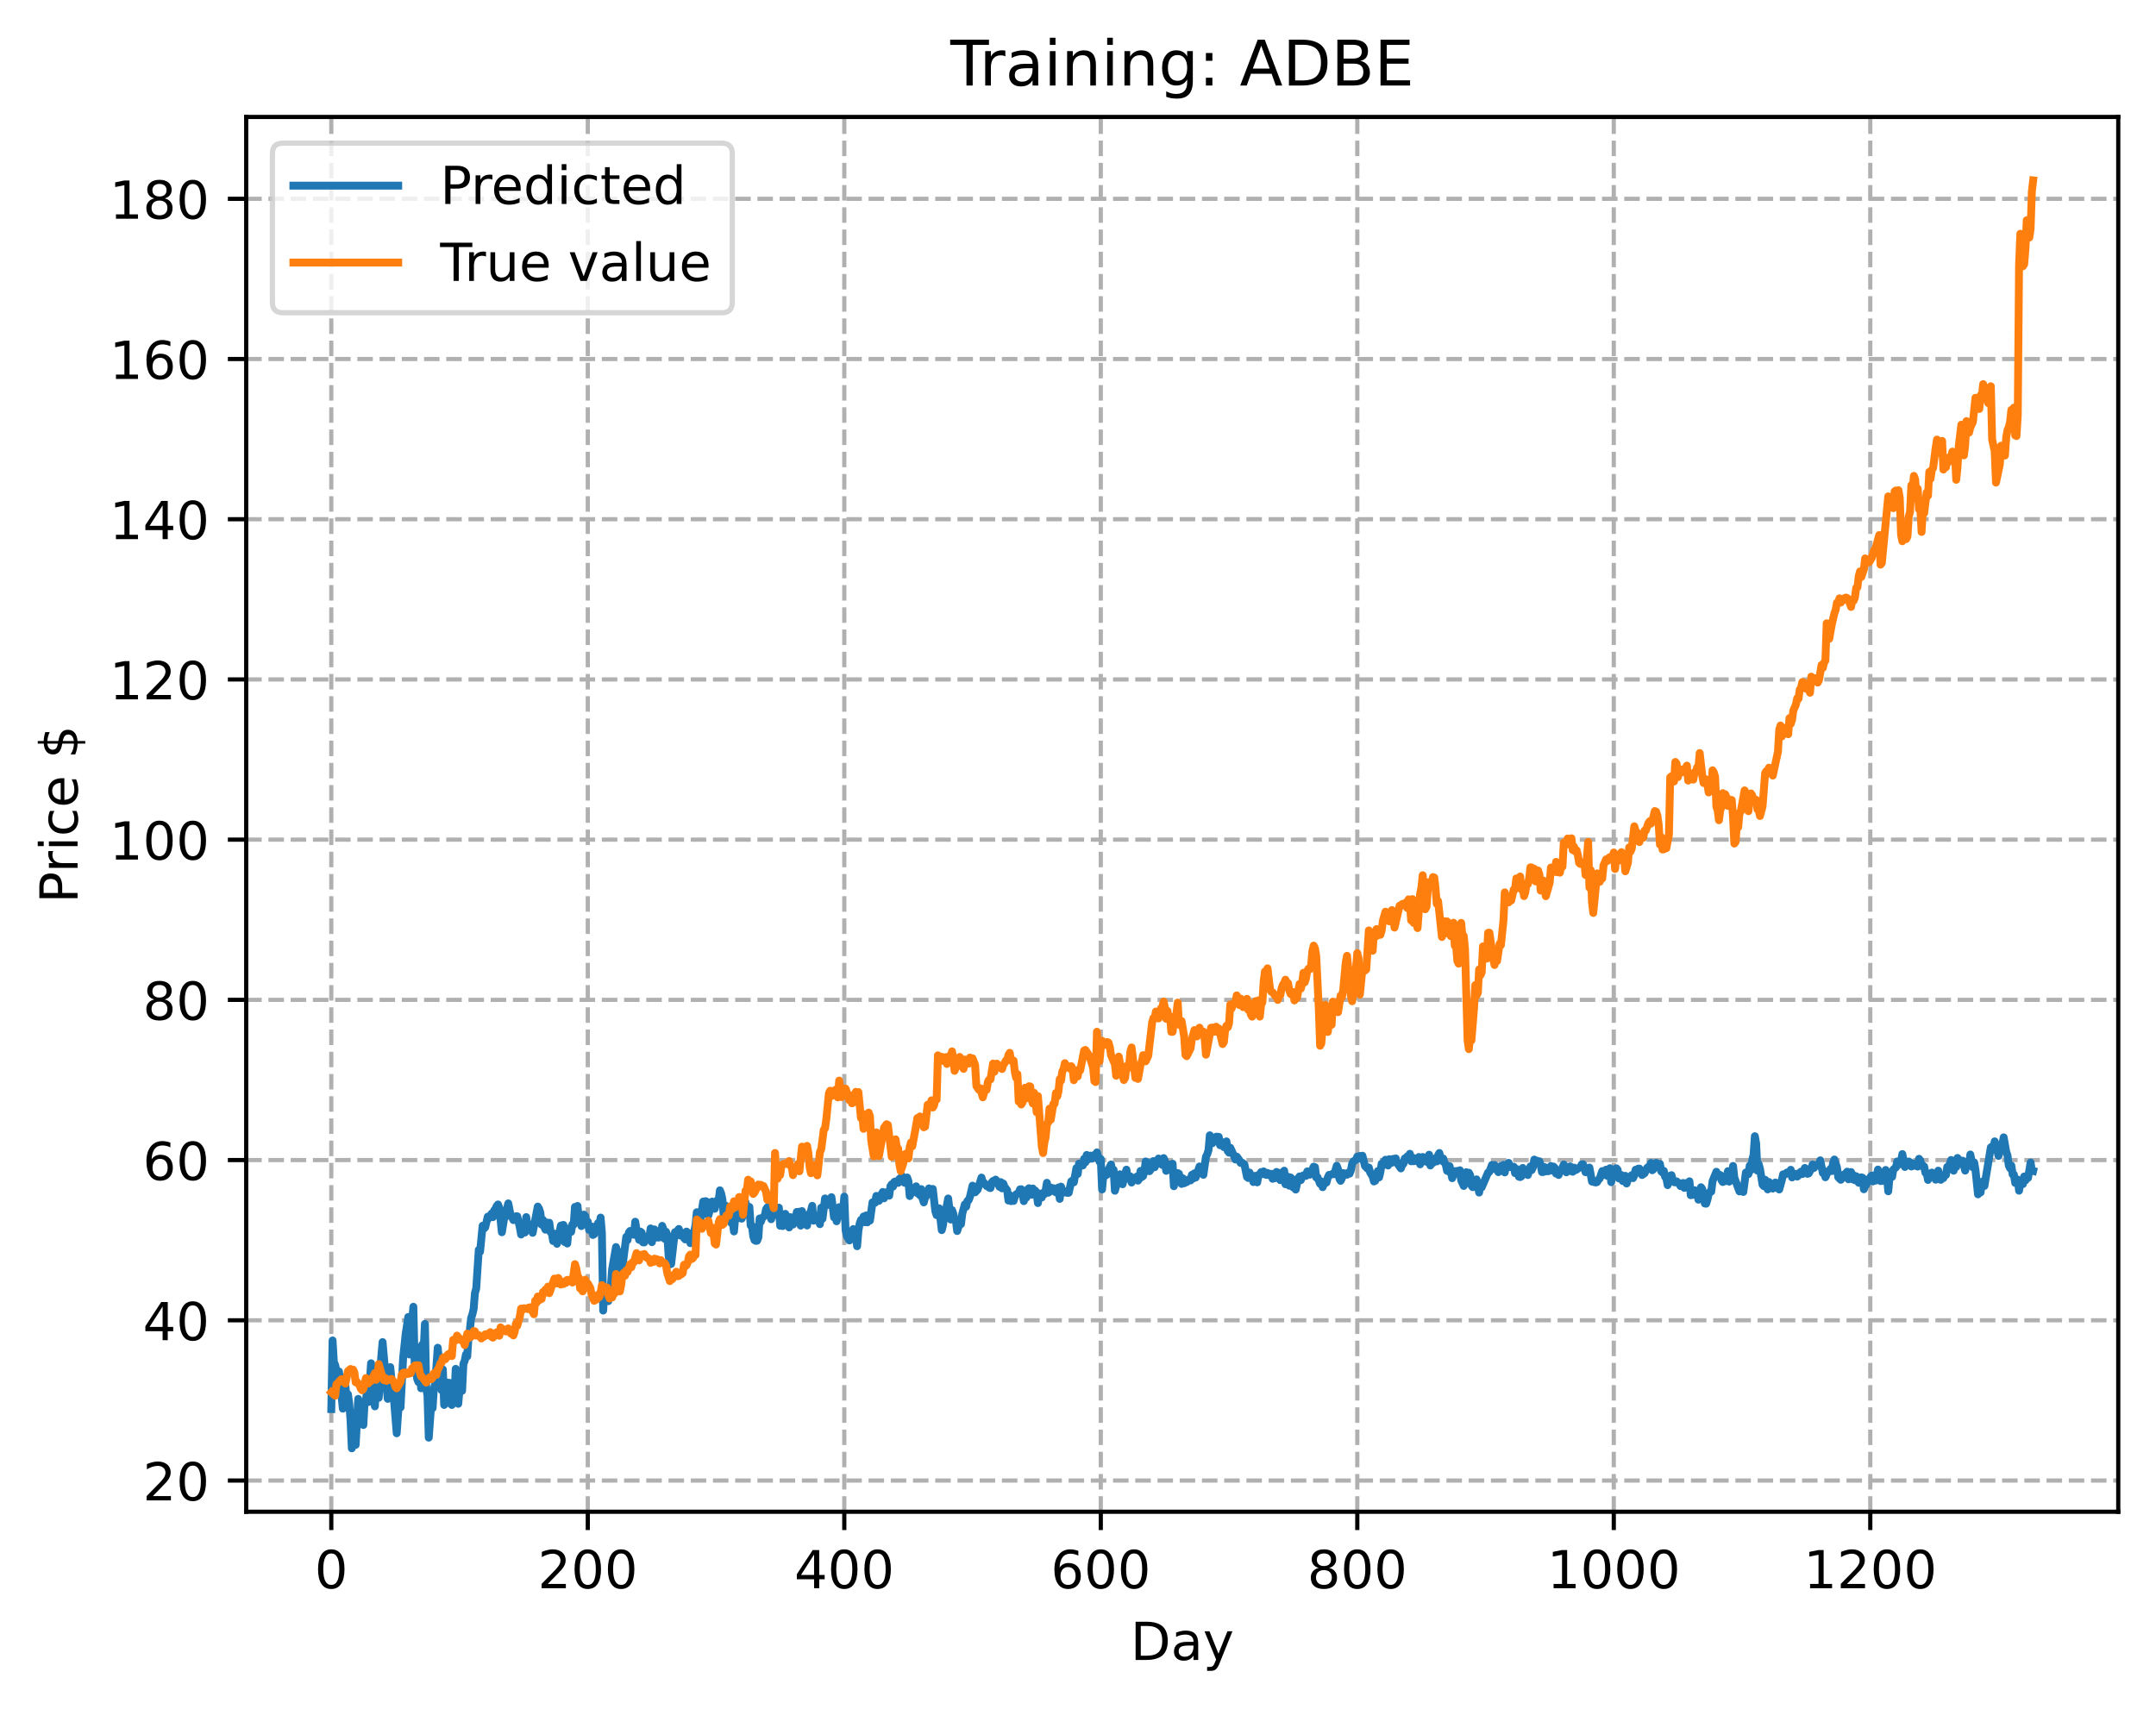 <?xml version="1.0" encoding="utf-8" standalone="no"?>
<!DOCTYPE svg PUBLIC "-//W3C//DTD SVG 1.1//EN"
  "http://www.w3.org/Graphics/SVG/1.1/DTD/svg11.dtd">
<!-- Created with matplotlib (https://matplotlib.org/) -->
<svg height="325.986pt" version="1.1" viewBox="0 0 411.286 325.986" width="411.286pt" xmlns="http://www.w3.org/2000/svg" xmlns:xlink="http://www.w3.org/1999/xlink">
 <defs>
  <style type="text/css">
*{stroke-linecap:butt;stroke-linejoin:round;}
  </style>
 </defs>
 <g id="figure_1">
  <g id="patch_1">
   <path d="M 0 325.986 
L 411.286 325.986 
L 411.286 0 
L 0 0 
z
" style="fill:#ffffff;"/>
  </g>
  <g id="axes_1">
   <g id="patch_2">
    <path d="M 46.966 288.43 
L 404.086 288.43 
L 404.086 22.318 
L 46.966 22.318 
z
" style="fill:#ffffff;"/>
   </g>
   <g id="matplotlib.axis_1">
    <g id="xtick_1">
     <g id="line2d_1">
      <path clip-path="url(#p8ed18f0ccd)" d="M 63.198 288.43 
L 63.198 22.318 
" style="fill:none;stroke:#b0b0b0;stroke-dasharray:2.96,1.28;stroke-dashoffset:0;stroke-width:0.8;"/>
     </g>
     <g id="line2d_2">
      <defs>
       <path d="M 0 0 
L 0 3.5 
" id="maf937c6290" style="stroke:#000000;stroke-width:0.8;"/>
      </defs>
      <g>
       <use style="stroke:#000000;stroke-width:0.8;" x="63.198" xlink:href="#maf937c6290" y="288.43"/>
      </g>
     </g>
     <g id="text_1">
      <!-- 0 -->
      <defs>
       <path d="M 31.781 66.406 
Q 24.172 66.406 20.328 58.906 
Q 16.5 51.422 16.5 36.375 
Q 16.5 21.391 20.328 13.891 
Q 24.172 6.391 31.781 6.391 
Q 39.453 6.391 43.281 13.891 
Q 47.125 21.391 47.125 36.375 
Q 47.125 51.422 43.281 58.906 
Q 39.453 66.406 31.781 66.406 
z
M 31.781 74.219 
Q 44.047 74.219 50.516 64.516 
Q 56.984 54.828 56.984 36.375 
Q 56.984 17.969 50.516 8.266 
Q 44.047 -1.422 31.781 -1.422 
Q 19.531 -1.422 13.062 8.266 
Q 6.594 17.969 6.594 36.375 
Q 6.594 54.828 13.062 64.516 
Q 19.531 74.219 31.781 74.219 
z
" id="DejaVuSans-48"/>
      </defs>
      <g transform="translate(60.017 303.029)scale(0.1 -0.1)">
       <use xlink:href="#DejaVuSans-48"/>
      </g>
     </g>
    </g>
    <g id="xtick_2">
     <g id="line2d_3">
      <path clip-path="url(#p8ed18f0ccd)" d="M 112.129 288.43 
L 112.129 22.318 
" style="fill:none;stroke:#b0b0b0;stroke-dasharray:2.96,1.28;stroke-dashoffset:0;stroke-width:0.8;"/>
     </g>
     <g id="line2d_4">
      <g>
       <use style="stroke:#000000;stroke-width:0.8;" x="112.129" xlink:href="#maf937c6290" y="288.43"/>
      </g>
     </g>
     <g id="text_2">
      <!-- 200 -->
      <defs>
       <path d="M 19.188 8.297 
L 53.609 8.297 
L 53.609 0 
L 7.328 0 
L 7.328 8.297 
Q 12.938 14.109 22.625 23.891 
Q 32.328 33.688 34.812 36.531 
Q 39.547 41.844 41.422 45.531 
Q 43.312 49.219 43.312 52.781 
Q 43.312 58.594 39.234 62.25 
Q 35.156 65.922 28.609 65.922 
Q 23.969 65.922 18.812 64.312 
Q 13.672 62.703 7.812 59.422 
L 7.812 69.391 
Q 13.766 71.781 18.938 73 
Q 24.125 74.219 28.422 74.219 
Q 39.75 74.219 46.484 68.547 
Q 53.219 62.891 53.219 53.422 
Q 53.219 48.922 51.531 44.891 
Q 49.859 40.875 45.406 35.406 
Q 44.188 33.984 37.641 27.219 
Q 31.109 20.453 19.188 8.297 
z
" id="DejaVuSans-50"/>
      </defs>
      <g transform="translate(102.585 303.029)scale(0.1 -0.1)">
       <use xlink:href="#DejaVuSans-50"/>
       <use x="63.623" xlink:href="#DejaVuSans-48"/>
       <use x="127.246" xlink:href="#DejaVuSans-48"/>
      </g>
     </g>
    </g>
    <g id="xtick_3">
     <g id="line2d_5">
      <path clip-path="url(#p8ed18f0ccd)" d="M 161.06 288.43 
L 161.06 22.318 
" style="fill:none;stroke:#b0b0b0;stroke-dasharray:2.96,1.28;stroke-dashoffset:0;stroke-width:0.8;"/>
     </g>
     <g id="line2d_6">
      <g>
       <use style="stroke:#000000;stroke-width:0.8;" x="161.06" xlink:href="#maf937c6290" y="288.43"/>
      </g>
     </g>
     <g id="text_3">
      <!-- 400 -->
      <defs>
       <path d="M 37.797 64.312 
L 12.891 25.391 
L 37.797 25.391 
z
M 35.203 72.906 
L 47.609 72.906 
L 47.609 25.391 
L 58.016 25.391 
L 58.016 17.188 
L 47.609 17.188 
L 47.609 0 
L 37.797 0 
L 37.797 17.188 
L 4.891 17.188 
L 4.891 26.703 
z
" id="DejaVuSans-52"/>
      </defs>
      <g transform="translate(151.516 303.029)scale(0.1 -0.1)">
       <use xlink:href="#DejaVuSans-52"/>
       <use x="63.623" xlink:href="#DejaVuSans-48"/>
       <use x="127.246" xlink:href="#DejaVuSans-48"/>
      </g>
     </g>
    </g>
    <g id="xtick_4">
     <g id="line2d_7">
      <path clip-path="url(#p8ed18f0ccd)" d="M 209.99 288.43 
L 209.99 22.318 
" style="fill:none;stroke:#b0b0b0;stroke-dasharray:2.96,1.28;stroke-dashoffset:0;stroke-width:0.8;"/>
     </g>
     <g id="line2d_8">
      <g>
       <use style="stroke:#000000;stroke-width:0.8;" x="209.99" xlink:href="#maf937c6290" y="288.43"/>
      </g>
     </g>
     <g id="text_4">
      <!-- 600 -->
      <defs>
       <path d="M 33.016 40.375 
Q 26.375 40.375 22.484 35.828 
Q 18.609 31.297 18.609 23.391 
Q 18.609 15.531 22.484 10.953 
Q 26.375 6.391 33.016 6.391 
Q 39.656 6.391 43.531 10.953 
Q 47.406 15.531 47.406 23.391 
Q 47.406 31.297 43.531 35.828 
Q 39.656 40.375 33.016 40.375 
z
M 52.594 71.297 
L 52.594 62.312 
Q 48.875 64.062 45.094 64.984 
Q 41.312 65.922 37.594 65.922 
Q 27.828 65.922 22.672 59.328 
Q 17.531 52.734 16.797 39.406 
Q 19.672 43.656 24.016 45.922 
Q 28.375 48.188 33.594 48.188 
Q 44.578 48.188 50.953 41.516 
Q 57.328 34.859 57.328 23.391 
Q 57.328 12.156 50.688 5.359 
Q 44.047 -1.422 33.016 -1.422 
Q 20.359 -1.422 13.672 8.266 
Q 6.984 17.969 6.984 36.375 
Q 6.984 53.656 15.188 63.938 
Q 23.391 74.219 37.203 74.219 
Q 40.922 74.219 44.703 73.484 
Q 48.484 72.75 52.594 71.297 
z
" id="DejaVuSans-54"/>
      </defs>
      <g transform="translate(200.446 303.029)scale(0.1 -0.1)">
       <use xlink:href="#DejaVuSans-54"/>
       <use x="63.623" xlink:href="#DejaVuSans-48"/>
       <use x="127.246" xlink:href="#DejaVuSans-48"/>
      </g>
     </g>
    </g>
    <g id="xtick_5">
     <g id="line2d_9">
      <path clip-path="url(#p8ed18f0ccd)" d="M 258.921 288.43 
L 258.921 22.318 
" style="fill:none;stroke:#b0b0b0;stroke-dasharray:2.96,1.28;stroke-dashoffset:0;stroke-width:0.8;"/>
     </g>
     <g id="line2d_10">
      <g>
       <use style="stroke:#000000;stroke-width:0.8;" x="258.921" xlink:href="#maf937c6290" y="288.43"/>
      </g>
     </g>
     <g id="text_5">
      <!-- 800 -->
      <defs>
       <path d="M 31.781 34.625 
Q 24.75 34.625 20.719 30.859 
Q 16.703 27.094 16.703 20.516 
Q 16.703 13.922 20.719 10.156 
Q 24.75 6.391 31.781 6.391 
Q 38.812 6.391 42.859 10.172 
Q 46.922 13.969 46.922 20.516 
Q 46.922 27.094 42.891 30.859 
Q 38.875 34.625 31.781 34.625 
z
M 21.922 38.812 
Q 15.578 40.375 12.031 44.719 
Q 8.5 49.078 8.5 55.328 
Q 8.5 64.062 14.719 69.141 
Q 20.953 74.219 31.781 74.219 
Q 42.672 74.219 48.875 69.141 
Q 55.078 64.062 55.078 55.328 
Q 55.078 49.078 51.531 44.719 
Q 48 40.375 41.703 38.812 
Q 48.828 37.156 52.797 32.312 
Q 56.781 27.484 56.781 20.516 
Q 56.781 9.906 50.312 4.234 
Q 43.844 -1.422 31.781 -1.422 
Q 19.734 -1.422 13.25 4.234 
Q 6.781 9.906 6.781 20.516 
Q 6.781 27.484 10.781 32.312 
Q 14.797 37.156 21.922 38.812 
z
M 18.312 54.391 
Q 18.312 48.734 21.844 45.562 
Q 25.391 42.391 31.781 42.391 
Q 38.141 42.391 41.719 45.562 
Q 45.312 48.734 45.312 54.391 
Q 45.312 60.062 41.719 63.234 
Q 38.141 66.406 31.781 66.406 
Q 25.391 66.406 21.844 63.234 
Q 18.312 60.062 18.312 54.391 
z
" id="DejaVuSans-56"/>
      </defs>
      <g transform="translate(249.377 303.029)scale(0.1 -0.1)">
       <use xlink:href="#DejaVuSans-56"/>
       <use x="63.623" xlink:href="#DejaVuSans-48"/>
       <use x="127.246" xlink:href="#DejaVuSans-48"/>
      </g>
     </g>
    </g>
    <g id="xtick_6">
     <g id="line2d_11">
      <path clip-path="url(#p8ed18f0ccd)" d="M 307.851 288.43 
L 307.851 22.318 
" style="fill:none;stroke:#b0b0b0;stroke-dasharray:2.96,1.28;stroke-dashoffset:0;stroke-width:0.8;"/>
     </g>
     <g id="line2d_12">
      <g>
       <use style="stroke:#000000;stroke-width:0.8;" x="307.851" xlink:href="#maf937c6290" y="288.43"/>
      </g>
     </g>
     <g id="text_6">
      <!-- 1000 -->
      <defs>
       <path d="M 12.406 8.297 
L 28.516 8.297 
L 28.516 63.922 
L 10.984 60.406 
L 10.984 69.391 
L 28.422 72.906 
L 38.281 72.906 
L 38.281 8.297 
L 54.391 8.297 
L 54.391 0 
L 12.406 0 
z
" id="DejaVuSans-49"/>
      </defs>
      <g transform="translate(295.126 303.029)scale(0.1 -0.1)">
       <use xlink:href="#DejaVuSans-49"/>
       <use x="63.623" xlink:href="#DejaVuSans-48"/>
       <use x="127.246" xlink:href="#DejaVuSans-48"/>
       <use x="190.869" xlink:href="#DejaVuSans-48"/>
      </g>
     </g>
    </g>
    <g id="xtick_7">
     <g id="line2d_13">
      <path clip-path="url(#p8ed18f0ccd)" d="M 356.782 288.43 
L 356.782 22.318 
" style="fill:none;stroke:#b0b0b0;stroke-dasharray:2.96,1.28;stroke-dashoffset:0;stroke-width:0.8;"/>
     </g>
     <g id="line2d_14">
      <g>
       <use style="stroke:#000000;stroke-width:0.8;" x="356.782" xlink:href="#maf937c6290" y="288.43"/>
      </g>
     </g>
     <g id="text_7">
      <!-- 1200 -->
      <g transform="translate(344.057 303.029)scale(0.1 -0.1)">
       <use xlink:href="#DejaVuSans-49"/>
       <use x="63.623" xlink:href="#DejaVuSans-50"/>
       <use x="127.246" xlink:href="#DejaVuSans-48"/>
       <use x="190.869" xlink:href="#DejaVuSans-48"/>
      </g>
     </g>
    </g>
    <g id="text_8">
     <!-- Day -->
     <defs>
      <path d="M 19.672 64.797 
L 19.672 8.109 
L 31.594 8.109 
Q 46.688 8.109 53.688 14.938 
Q 60.688 21.781 60.688 36.531 
Q 60.688 51.172 53.688 57.984 
Q 46.688 64.797 31.594 64.797 
z
M 9.812 72.906 
L 30.078 72.906 
Q 51.266 72.906 61.172 64.094 
Q 71.094 55.281 71.094 36.531 
Q 71.094 17.672 61.125 8.828 
Q 51.172 0 30.078 0 
L 9.812 0 
z
" id="DejaVuSans-68"/>
      <path d="M 34.281 27.484 
Q 23.391 27.484 19.188 25 
Q 14.984 22.516 14.984 16.5 
Q 14.984 11.719 18.141 8.906 
Q 21.297 6.109 26.703 6.109 
Q 34.188 6.109 38.703 11.406 
Q 43.219 16.703 43.219 25.484 
L 43.219 27.484 
z
M 52.203 31.203 
L 52.203 0 
L 43.219 0 
L 43.219 8.297 
Q 40.141 3.328 35.547 0.953 
Q 30.953 -1.422 24.312 -1.422 
Q 15.922 -1.422 10.953 3.297 
Q 6 8.016 6 15.922 
Q 6 25.141 12.172 29.828 
Q 18.359 34.516 30.609 34.516 
L 43.219 34.516 
L 43.219 35.406 
Q 43.219 41.609 39.141 45 
Q 35.062 48.391 27.688 48.391 
Q 23 48.391 18.547 47.266 
Q 14.109 46.141 10.016 43.891 
L 10.016 52.203 
Q 14.938 54.109 19.578 55.047 
Q 24.219 56 28.609 56 
Q 40.484 56 46.344 49.844 
Q 52.203 43.703 52.203 31.203 
z
" id="DejaVuSans-97"/>
      <path d="M 32.172 -5.078 
Q 28.375 -14.844 24.75 -17.812 
Q 21.141 -20.797 15.094 -20.797 
L 7.906 -20.797 
L 7.906 -13.281 
L 13.188 -13.281 
Q 16.891 -13.281 18.938 -11.516 
Q 21 -9.766 23.484 -3.219 
L 25.094 0.875 
L 2.984 54.688 
L 12.5 54.688 
L 29.594 11.922 
L 46.688 54.688 
L 56.203 54.688 
z
" id="DejaVuSans-121"/>
     </defs>
     <g transform="translate(215.652 316.707)scale(0.1 -0.1)">
      <use xlink:href="#DejaVuSans-68"/>
      <use x="77.002" xlink:href="#DejaVuSans-97"/>
      <use x="138.281" xlink:href="#DejaVuSans-121"/>
     </g>
    </g>
   </g>
   <g id="matplotlib.axis_2">
    <g id="ytick_1">
     <g id="line2d_15">
      <path clip-path="url(#p8ed18f0ccd)" d="M 46.966 282.472 
L 404.086 282.472 
" style="fill:none;stroke:#b0b0b0;stroke-dasharray:2.96,1.28;stroke-dashoffset:0;stroke-width:0.8;"/>
     </g>
     <g id="line2d_16">
      <defs>
       <path d="M 0 0 
L -3.5 0 
" id="m2c4b089b58" style="stroke:#000000;stroke-width:0.8;"/>
      </defs>
      <g>
       <use style="stroke:#000000;stroke-width:0.8;" x="46.966" xlink:href="#m2c4b089b58" y="282.472"/>
      </g>
     </g>
     <g id="text_9">
      <!-- 20 -->
      <g transform="translate(27.241 286.271)scale(0.1 -0.1)">
       <use xlink:href="#DejaVuSans-50"/>
       <use x="63.623" xlink:href="#DejaVuSans-48"/>
      </g>
     </g>
    </g>
    <g id="ytick_2">
     <g id="line2d_17">
      <path clip-path="url(#p8ed18f0ccd)" d="M 46.966 251.904 
L 404.086 251.904 
" style="fill:none;stroke:#b0b0b0;stroke-dasharray:2.96,1.28;stroke-dashoffset:0;stroke-width:0.8;"/>
     </g>
     <g id="line2d_18">
      <g>
       <use style="stroke:#000000;stroke-width:0.8;" x="46.966" xlink:href="#m2c4b089b58" y="251.904"/>
      </g>
     </g>
     <g id="text_10">
      <!-- 40 -->
      <g transform="translate(27.241 255.703)scale(0.1 -0.1)">
       <use xlink:href="#DejaVuSans-52"/>
       <use x="63.623" xlink:href="#DejaVuSans-48"/>
      </g>
     </g>
    </g>
    <g id="ytick_3">
     <g id="line2d_19">
      <path clip-path="url(#p8ed18f0ccd)" d="M 46.966 221.336 
L 404.086 221.336 
" style="fill:none;stroke:#b0b0b0;stroke-dasharray:2.96,1.28;stroke-dashoffset:0;stroke-width:0.8;"/>
     </g>
     <g id="line2d_20">
      <g>
       <use style="stroke:#000000;stroke-width:0.8;" x="46.966" xlink:href="#m2c4b089b58" y="221.336"/>
      </g>
     </g>
     <g id="text_11">
      <!-- 60 -->
      <g transform="translate(27.241 225.136)scale(0.1 -0.1)">
       <use xlink:href="#DejaVuSans-54"/>
       <use x="63.623" xlink:href="#DejaVuSans-48"/>
      </g>
     </g>
    </g>
    <g id="ytick_4">
     <g id="line2d_21">
      <path clip-path="url(#p8ed18f0ccd)" d="M 46.966 190.769 
L 404.086 190.769 
" style="fill:none;stroke:#b0b0b0;stroke-dasharray:2.96,1.28;stroke-dashoffset:0;stroke-width:0.8;"/>
     </g>
     <g id="line2d_22">
      <g>
       <use style="stroke:#000000;stroke-width:0.8;" x="46.966" xlink:href="#m2c4b089b58" y="190.769"/>
      </g>
     </g>
     <g id="text_12">
      <!-- 80 -->
      <g transform="translate(27.241 194.568)scale(0.1 -0.1)">
       <use xlink:href="#DejaVuSans-56"/>
       <use x="63.623" xlink:href="#DejaVuSans-48"/>
      </g>
     </g>
    </g>
    <g id="ytick_5">
     <g id="line2d_23">
      <path clip-path="url(#p8ed18f0ccd)" d="M 46.966 160.201 
L 404.086 160.201 
" style="fill:none;stroke:#b0b0b0;stroke-dasharray:2.96,1.28;stroke-dashoffset:0;stroke-width:0.8;"/>
     </g>
     <g id="line2d_24">
      <g>
       <use style="stroke:#000000;stroke-width:0.8;" x="46.966" xlink:href="#m2c4b089b58" y="160.201"/>
      </g>
     </g>
     <g id="text_13">
      <!-- 100 -->
      <g transform="translate(20.878 164)scale(0.1 -0.1)">
       <use xlink:href="#DejaVuSans-49"/>
       <use x="63.623" xlink:href="#DejaVuSans-48"/>
       <use x="127.246" xlink:href="#DejaVuSans-48"/>
      </g>
     </g>
    </g>
    <g id="ytick_6">
     <g id="line2d_25">
      <path clip-path="url(#p8ed18f0ccd)" d="M 46.966 129.633 
L 404.086 129.633 
" style="fill:none;stroke:#b0b0b0;stroke-dasharray:2.96,1.28;stroke-dashoffset:0;stroke-width:0.8;"/>
     </g>
     <g id="line2d_26">
      <g>
       <use style="stroke:#000000;stroke-width:0.8;" x="46.966" xlink:href="#m2c4b089b58" y="129.633"/>
      </g>
     </g>
     <g id="text_14">
      <!-- 120 -->
      <g transform="translate(20.878 133.432)scale(0.1 -0.1)">
       <use xlink:href="#DejaVuSans-49"/>
       <use x="63.623" xlink:href="#DejaVuSans-50"/>
       <use x="127.246" xlink:href="#DejaVuSans-48"/>
      </g>
     </g>
    </g>
    <g id="ytick_7">
     <g id="line2d_27">
      <path clip-path="url(#p8ed18f0ccd)" d="M 46.966 99.065 
L 404.086 99.065 
" style="fill:none;stroke:#b0b0b0;stroke-dasharray:2.96,1.28;stroke-dashoffset:0;stroke-width:0.8;"/>
     </g>
     <g id="line2d_28">
      <g>
       <use style="stroke:#000000;stroke-width:0.8;" x="46.966" xlink:href="#m2c4b089b58" y="99.065"/>
      </g>
     </g>
     <g id="text_15">
      <!-- 140 -->
      <g transform="translate(20.878 102.864)scale(0.1 -0.1)">
       <use xlink:href="#DejaVuSans-49"/>
       <use x="63.623" xlink:href="#DejaVuSans-52"/>
       <use x="127.246" xlink:href="#DejaVuSans-48"/>
      </g>
     </g>
    </g>
    <g id="ytick_8">
     <g id="line2d_29">
      <path clip-path="url(#p8ed18f0ccd)" d="M 46.966 68.497 
L 404.086 68.497 
" style="fill:none;stroke:#b0b0b0;stroke-dasharray:2.96,1.28;stroke-dashoffset:0;stroke-width:0.8;"/>
     </g>
     <g id="line2d_30">
      <g>
       <use style="stroke:#000000;stroke-width:0.8;" x="46.966" xlink:href="#m2c4b089b58" y="68.497"/>
      </g>
     </g>
     <g id="text_16">
      <!-- 160 -->
      <g transform="translate(20.878 72.296)scale(0.1 -0.1)">
       <use xlink:href="#DejaVuSans-49"/>
       <use x="63.623" xlink:href="#DejaVuSans-54"/>
       <use x="127.246" xlink:href="#DejaVuSans-48"/>
      </g>
     </g>
    </g>
    <g id="ytick_9">
     <g id="line2d_31">
      <path clip-path="url(#p8ed18f0ccd)" d="M 46.966 37.929 
L 404.086 37.929 
" style="fill:none;stroke:#b0b0b0;stroke-dasharray:2.96,1.28;stroke-dashoffset:0;stroke-width:0.8;"/>
     </g>
     <g id="line2d_32">
      <g>
       <use style="stroke:#000000;stroke-width:0.8;" x="46.966" xlink:href="#m2c4b089b58" y="37.929"/>
      </g>
     </g>
     <g id="text_17">
      <!-- 180 -->
      <g transform="translate(20.878 41.729)scale(0.1 -0.1)">
       <use xlink:href="#DejaVuSans-49"/>
       <use x="63.623" xlink:href="#DejaVuSans-56"/>
       <use x="127.246" xlink:href="#DejaVuSans-48"/>
      </g>
     </g>
    </g>
    <g id="text_18">
     <!-- Price $ -->
     <defs>
      <path d="M 19.672 64.797 
L 19.672 37.406 
L 32.078 37.406 
Q 38.969 37.406 42.719 40.969 
Q 46.484 44.531 46.484 51.125 
Q 46.484 57.672 42.719 61.234 
Q 38.969 64.797 32.078 64.797 
z
M 9.812 72.906 
L 32.078 72.906 
Q 44.344 72.906 50.609 67.359 
Q 56.891 61.812 56.891 51.125 
Q 56.891 40.328 50.609 34.812 
Q 44.344 29.297 32.078 29.297 
L 19.672 29.297 
L 19.672 0 
L 9.812 0 
z
" id="DejaVuSans-80"/>
      <path d="M 41.109 46.297 
Q 39.594 47.172 37.812 47.578 
Q 36.031 48 33.891 48 
Q 26.266 48 22.188 43.047 
Q 18.109 38.094 18.109 28.812 
L 18.109 0 
L 9.078 0 
L 9.078 54.688 
L 18.109 54.688 
L 18.109 46.188 
Q 20.953 51.172 25.484 53.578 
Q 30.031 56 36.531 56 
Q 37.453 56 38.578 55.875 
Q 39.703 55.766 41.062 55.516 
z
" id="DejaVuSans-114"/>
      <path d="M 9.422 54.688 
L 18.406 54.688 
L 18.406 0 
L 9.422 0 
z
M 9.422 75.984 
L 18.406 75.984 
L 18.406 64.594 
L 9.422 64.594 
z
" id="DejaVuSans-105"/>
      <path d="M 48.781 52.594 
L 48.781 44.188 
Q 44.969 46.297 41.141 47.344 
Q 37.312 48.391 33.406 48.391 
Q 24.656 48.391 19.812 42.844 
Q 14.984 37.312 14.984 27.297 
Q 14.984 17.281 19.812 11.734 
Q 24.656 6.203 33.406 6.203 
Q 37.312 6.203 41.141 7.25 
Q 44.969 8.297 48.781 10.406 
L 48.781 2.094 
Q 45.016 0.344 40.984 -0.531 
Q 36.969 -1.422 32.422 -1.422 
Q 20.062 -1.422 12.781 6.344 
Q 5.516 14.109 5.516 27.297 
Q 5.516 40.672 12.859 48.328 
Q 20.219 56 33.016 56 
Q 37.156 56 41.109 55.141 
Q 45.062 54.297 48.781 52.594 
z
" id="DejaVuSans-99"/>
      <path d="M 56.203 29.594 
L 56.203 25.203 
L 14.891 25.203 
Q 15.484 15.922 20.484 11.062 
Q 25.484 6.203 34.422 6.203 
Q 39.594 6.203 44.453 7.469 
Q 49.312 8.734 54.109 11.281 
L 54.109 2.781 
Q 49.266 0.734 44.188 -0.344 
Q 39.109 -1.422 33.891 -1.422 
Q 20.797 -1.422 13.156 6.188 
Q 5.516 13.812 5.516 26.812 
Q 5.516 40.234 12.766 48.109 
Q 20.016 56 32.328 56 
Q 43.359 56 49.781 48.891 
Q 56.203 41.797 56.203 29.594 
z
M 47.219 32.234 
Q 47.125 39.594 43.094 43.984 
Q 39.062 48.391 32.422 48.391 
Q 24.906 48.391 20.391 44.141 
Q 15.875 39.891 15.188 32.172 
z
" id="DejaVuSans-101"/>
      <path id="DejaVuSans-32"/>
      <path d="M 33.797 -14.703 
L 28.906 -14.703 
L 28.859 0 
Q 23.734 0.094 18.609 1.188 
Q 13.484 2.297 8.297 4.5 
L 8.297 13.281 
Q 13.281 10.156 18.375 8.562 
Q 23.484 6.984 28.906 6.938 
L 28.906 29.203 
Q 18.109 30.953 13.203 35.156 
Q 8.297 39.359 8.297 46.688 
Q 8.297 54.641 13.625 59.219 
Q 18.953 63.812 28.906 64.5 
L 28.906 75.984 
L 33.797 75.984 
L 33.797 64.656 
Q 38.328 64.453 42.578 63.688 
Q 46.828 62.938 50.875 61.625 
L 50.875 53.078 
Q 46.828 55.125 42.547 56.25 
Q 38.281 57.375 33.797 57.562 
L 33.797 36.719 
Q 44.875 35.016 50.094 30.609 
Q 55.328 26.219 55.328 18.609 
Q 55.328 10.359 49.781 5.594 
Q 44.234 0.828 33.797 0.094 
z
M 28.906 37.594 
L 28.906 57.625 
Q 23.25 56.984 20.266 54.391 
Q 17.281 51.812 17.281 47.516 
Q 17.281 43.312 20.031 40.969 
Q 22.797 38.625 28.906 37.594 
z
M 33.797 28.219 
L 33.797 7.078 
Q 39.984 7.906 43.141 10.594 
Q 46.297 13.281 46.297 17.672 
Q 46.297 21.969 43.281 24.5 
Q 40.281 27.047 33.797 28.219 
z
" id="DejaVuSans-36"/>
     </defs>
     <g transform="translate(14.798 172.342)rotate(-90)scale(0.1 -0.1)">
      <use xlink:href="#DejaVuSans-80"/>
      <use x="58.553" xlink:href="#DejaVuSans-114"/>
      <use x="99.666" xlink:href="#DejaVuSans-105"/>
      <use x="127.449" xlink:href="#DejaVuSans-99"/>
      <use x="182.43" xlink:href="#DejaVuSans-101"/>
      <use x="243.953" xlink:href="#DejaVuSans-32"/>
      <use x="275.74" xlink:href="#DejaVuSans-36"/>
     </g>
    </g>
   </g>
   <g id="line2d_33">
    <path clip-path="url(#p8ed18f0ccd)" d="M 63.198 268.848 
L 63.443 255.747 
L 63.688 259.881 
L 63.932 260.402 
L 64.422 262.782 
L 64.666 261.669 
L 65.4 268.766 
L 65.89 264.477 
L 66.134 266.83 
L 66.379 266.017 
L 66.623 267.813 
L 66.868 270.955 
L 67.113 276.334 
L 67.357 275.097 
L 67.602 274.691 
L 67.847 275.677 
L 68.336 266.901 
L 68.581 270.423 
L 68.825 268.962 
L 69.315 271.885 
L 69.559 267.423 
L 69.804 267.401 
L 70.049 264.721 
L 70.293 267.504 
L 70.783 260.1 
L 71.272 266.453 
L 71.517 268.328 
L 71.761 263.609 
L 72.006 265.847 
L 72.251 266.69 
L 72.74 258.747 
L 72.984 256.06 
L 73.474 261.657 
L 73.963 266.892 
L 74.452 260.832 
L 74.697 263.468 
L 74.942 264.375 
L 75.676 273.467 
L 76.165 266.539 
L 76.41 268.532 
L 76.899 259.105 
L 77.388 254.505 
L 77.878 251.273 
L 78.122 258.427 
L 78.367 252.417 
L 78.611 252.058 
L 78.856 249.321 
L 79.101 260.143 
L 79.345 261.219 
L 79.59 263.116 
L 79.835 263.709 
L 80.079 257.044 
L 80.324 264.873 
L 80.569 256.513 
L 80.813 257.606 
L 81.058 252.593 
L 81.303 264.802 
L 81.547 266.287 
L 81.792 274.297 
L 82.281 267.623 
L 82.526 268.668 
L 82.771 264.904 
L 83.015 264.005 
L 83.505 257.135 
L 84.239 265.247 
L 84.483 261.275 
L 84.728 268.055 
L 84.972 267.424 
L 85.217 263.758 
L 85.462 267.299 
L 85.706 263.826 
L 85.951 267.842 
L 86.196 268.057 
L 86.44 264.576 
L 86.685 266.663 
L 86.93 261.164 
L 87.174 267.515 
L 87.419 267.836 
L 87.664 265.11 
L 87.908 264.992 
L 88.153 265.361 
L 88.398 260.223 
L 88.642 259.656 
L 88.887 258.414 
L 89.132 258.802 
L 89.376 255.106 
L 89.621 253.827 
L 89.866 251.503 
L 90.11 250.793 
L 90.355 249.729 
L 90.599 246.693 
L 90.844 245.868 
L 91.333 238.46 
L 91.578 238.821 
L 92.067 233.86 
L 92.312 234.42 
L 92.557 234.175 
L 93.046 232.131 
L 93.291 232.41 
L 93.78 231.544 
L 94.025 232.225 
L 94.269 230.932 
L 94.514 230.66 
L 94.759 230.088 
L 95.003 229.802 
L 95.248 230.453 
L 95.737 235.108 
L 96.227 232.132 
L 96.716 230.57 
L 96.96 229.599 
L 97.45 232.1 
L 97.694 232.206 
L 97.939 232.792 
L 98.184 232.7 
L 98.428 232.057 
L 98.673 232.059 
L 99.162 234.176 
L 99.407 235.541 
L 99.896 233.538 
L 100.141 235.158 
L 100.386 232.214 
L 100.63 233.883 
L 100.875 234.395 
L 101.364 234.017 
L 101.609 235.216 
L 102.587 230.204 
L 102.832 230.615 
L 103.077 231.372 
L 103.321 233.659 
L 103.566 232.736 
L 103.811 234.076 
L 104.055 234.616 
L 104.3 233.242 
L 104.545 233.749 
L 104.789 233.289 
L 105.034 235.113 
L 105.279 235.324 
L 105.523 236.784 
L 105.768 235.373 
L 106.257 237.31 
L 106.991 233.841 
L 107.481 233.704 
L 107.725 236.977 
L 107.97 234.776 
L 108.215 237.262 
L 108.459 234.409 
L 108.704 234.403 
L 108.948 235.033 
L 109.193 233.586 
L 109.438 233.652 
L 109.682 230.267 
L 109.927 230.715 
L 110.172 230.089 
L 110.416 232.739 
L 110.661 232.165 
L 110.906 233.925 
L 111.15 231.822 
L 111.395 231.741 
L 111.64 231.99 
L 111.884 233.586 
L 112.129 233.086 
L 112.374 234.664 
L 112.618 234.638 
L 112.863 234.014 
L 113.108 235.623 
L 113.352 235.475 
L 113.597 233.982 
L 113.842 234.788 
L 114.086 233.362 
L 114.331 233.932 
L 114.575 232.306 
L 114.82 235.242 
L 115.065 250.051 
L 115.309 245.939 
L 115.554 247.901 
L 115.799 247.984 
L 116.043 248.253 
L 116.288 246.383 
L 116.533 245.381 
L 116.777 242.104 
L 117.511 237.932 
L 117.756 238.703 
L 118.245 243.792 
L 118.49 243.582 
L 119.469 235.987 
L 119.713 236.606 
L 119.958 235.166 
L 120.203 234.857 
L 120.447 235.365 
L 120.692 235.231 
L 120.936 235.585 
L 121.181 233.096 
L 121.426 234.684 
L 121.67 235.365 
L 121.915 236.547 
L 122.16 234.978 
L 122.404 235.165 
L 122.649 237.028 
L 122.894 237.054 
L 123.138 236.06 
L 123.383 236.455 
L 123.628 235.869 
L 123.872 236.06 
L 124.117 234.377 
L 124.362 237.001 
L 124.606 234.724 
L 124.851 234.567 
L 125.096 236.134 
L 125.34 235.293 
L 125.585 236.123 
L 125.83 236.084 
L 126.074 235.486 
L 126.319 233.885 
L 126.563 234.561 
L 126.808 236.37 
L 127.053 235.005 
L 127.297 235.629 
L 127.542 239.512 
L 127.787 241.241 
L 128.031 241.156 
L 128.521 236.865 
L 128.765 235.089 
L 129.01 235.099 
L 129.499 234.472 
L 129.744 235.716 
L 129.989 235.17 
L 130.233 235.884 
L 130.723 236.474 
L 130.967 234.978 
L 131.212 236.049 
L 131.457 235.31 
L 131.701 237.191 
L 131.946 236.889 
L 132.191 236.258 
L 132.68 233.708 
L 132.924 231.284 
L 133.414 233.946 
L 134.148 229.251 
L 134.637 229.18 
L 134.882 229.313 
L 135.126 231.929 
L 135.616 230.153 
L 135.86 229.254 
L 136.105 229.692 
L 136.35 230.63 
L 136.594 229.5 
L 136.839 228.996 
L 137.084 229.185 
L 137.328 227.105 
L 137.573 227.726 
L 137.818 228.871 
L 138.062 232.063 
L 138.551 230.09 
L 138.796 231.292 
L 139.041 230.475 
L 139.53 233.346 
L 139.775 233.055 
L 140.019 234.955 
L 140.264 232.076 
L 140.509 231.598 
L 140.753 232.44 
L 141.243 230.621 
L 141.487 232.514 
L 141.732 231.873 
L 142.221 229.356 
L 142.466 230.392 
L 142.711 230.488 
L 142.955 230.281 
L 143.2 233.812 
L 143.445 233.854 
L 143.689 235.859 
L 143.934 236.618 
L 144.178 236.755 
L 144.423 236.72 
L 144.668 236.091 
L 144.912 232.472 
L 145.157 233.092 
L 145.402 232.367 
L 145.891 231.941 
L 146.136 230.706 
L 146.38 230.35 
L 146.625 230.214 
L 147.114 232.621 
L 147.359 230.067 
L 147.604 230.224 
L 147.848 231.192 
L 148.093 230.735 
L 148.338 231.933 
L 148.582 230.419 
L 148.827 233.878 
L 149.072 232.677 
L 149.316 233.93 
L 149.806 231.593 
L 150.295 232.646 
L 150.539 234.186 
L 150.784 232.219 
L 151.273 233.643 
L 151.518 233.236 
L 151.763 232.524 
L 152.007 231.227 
L 152.252 231.513 
L 152.497 231.18 
L 152.741 233.837 
L 152.986 231.066 
L 153.231 232.714 
L 153.475 232.331 
L 153.965 233.815 
L 154.209 231.714 
L 154.454 231.958 
L 154.943 230.068 
L 155.188 232.903 
L 155.433 232.753 
L 155.677 232.823 
L 156.166 231.869 
L 156.411 233.568 
L 156.656 230.417 
L 156.9 232.542 
L 157.39 228.652 
L 157.634 229.988 
L 157.879 229.509 
L 158.124 229.706 
L 158.368 229.588 
L 158.613 228.41 
L 159.102 232.273 
L 159.347 231.216 
L 159.592 233.014 
L 159.836 232.122 
L 160.081 230.317 
L 160.326 230.542 
L 160.57 231.233 
L 160.815 231.47 
L 161.06 228.31 
L 161.304 234.656 
L 161.549 235.849 
L 162.038 236.672 
L 162.283 234.944 
L 162.527 236.041 
L 162.772 234.493 
L 163.017 236.089 
L 163.261 236.071 
L 163.506 237.771 
L 163.751 234.827 
L 163.995 233.424 
L 164.24 232.748 
L 164.485 232.819 
L 164.729 232.102 
L 164.974 233.204 
L 165.219 231.902 
L 165.463 233.219 
L 165.708 231.945 
L 165.953 232.879 
L 166.442 229.395 
L 166.931 229.486 
L 167.176 228.17 
L 167.421 228.33 
L 167.665 229.121 
L 167.91 228.756 
L 168.154 227.874 
L 168.399 227.42 
L 168.644 228.632 
L 168.888 227.505 
L 169.133 227.624 
L 169.378 227.439 
L 169.622 228.132 
L 169.867 226.32 
L 170.112 225.954 
L 170.356 226.399 
L 170.601 225.492 
L 170.846 225.406 
L 171.335 225.686 
L 171.58 224.91 
L 171.824 225.405 
L 172.069 224.382 
L 172.314 224.829 
L 172.558 225.666 
L 172.803 224.878 
L 173.048 224.661 
L 173.292 225.362 
L 173.537 228.204 
L 174.271 226.757 
L 174.515 226.634 
L 174.76 226.339 
L 175.005 227.664 
L 175.249 227.454 
L 175.494 228.068 
L 175.739 226.874 
L 175.983 228.643 
L 176.228 229.411 
L 176.473 228.458 
L 176.717 228.188 
L 177.207 226.738 
L 177.451 227.724 
L 177.696 227.138 
L 177.941 226.843 
L 178.43 231.1 
L 178.675 231.847 
L 178.919 231.61 
L 179.164 230.535 
L 179.653 234.703 
L 179.898 233.698 
L 180.142 231.79 
L 180.387 231.258 
L 180.876 228.659 
L 181.366 232.677 
L 181.61 230.871 
L 181.855 231.563 
L 182.1 232.609 
L 182.344 232.835 
L 182.589 234.875 
L 183.078 233.389 
L 183.323 233.554 
L 183.568 231.543 
L 184.057 229.778 
L 184.302 230.237 
L 184.546 229.143 
L 184.791 228.971 
L 185.036 228.325 
L 185.525 226.216 
L 185.77 226.676 
L 186.014 227.494 
L 186.503 226.962 
L 187.237 224.674 
L 187.482 225.628 
L 187.727 225.68 
L 188.216 226.295 
L 188.461 226.209 
L 188.705 226.601 
L 188.95 226.676 
L 189.195 225.587 
L 189.439 225.316 
L 189.684 225.447 
L 189.929 225.06 
L 190.173 225.369 
L 190.663 226.446 
L 190.907 225.538 
L 191.152 226.731 
L 191.397 225.812 
L 191.641 226.462 
L 192.13 227.091 
L 192.375 229.061 
L 192.62 228.03 
L 192.864 229.168 
L 193.109 228.732 
L 193.354 229.134 
L 193.598 228.295 
L 193.843 227.864 
L 194.332 227.611 
L 194.577 226.927 
L 194.822 226.9 
L 195.066 227.771 
L 195.311 229.174 
L 195.556 228.174 
L 195.8 228.494 
L 196.045 226.937 
L 196.29 226.707 
L 196.534 227.185 
L 196.779 227.953 
L 197.024 226.764 
L 197.268 227.696 
L 197.513 227.178 
L 197.758 227.819 
L 198.002 229.542 
L 198.247 227.7 
L 198.491 227.849 
L 198.736 228.476 
L 198.981 227.594 
L 199.225 227.843 
L 199.47 227.086 
L 199.715 225.669 
L 199.959 227.571 
L 200.204 227.414 
L 200.449 226.576 
L 200.693 226.823 
L 200.938 226.697 
L 201.183 227.315 
L 201.427 227.503 
L 201.672 226.868 
L 201.917 226.557 
L 202.161 228.739 
L 202.406 226.399 
L 202.651 227.348 
L 202.895 227.214 
L 203.14 227.522 
L 203.385 227.4 
L 203.629 227.602 
L 203.874 227.572 
L 204.363 225.39 
L 204.608 225.231 
L 204.852 225.578 
L 205.342 222.86 
L 205.586 223.99 
L 205.831 222.009 
L 206.565 222.363 
L 206.81 221.093 
L 207.054 221.762 
L 207.299 220.355 
L 207.544 221.234 
L 207.788 221.025 
L 208.033 220.485 
L 208.278 221.067 
L 208.522 220.584 
L 208.767 220.354 
L 209.012 220.843 
L 209.256 219.873 
L 209.746 221.646 
L 209.99 221.139 
L 210.235 226.941 
L 210.479 224.207 
L 210.969 224.249 
L 211.213 224.075 
L 211.458 223.154 
L 211.947 222.174 
L 212.192 223.412 
L 212.437 223.183 
L 212.681 227.187 
L 213.171 225.421 
L 213.415 225.526 
L 213.66 224.043 
L 214.149 225.947 
L 214.639 223.961 
L 214.883 223.159 
L 215.128 224.848 
L 215.617 224.445 
L 215.862 225.626 
L 216.351 224.84 
L 216.596 224.926 
L 216.84 224.495 
L 217.085 225.264 
L 217.33 224.937 
L 217.574 223.403 
L 217.819 224.567 
L 218.064 224.364 
L 218.308 223.511 
L 218.553 221.602 
L 218.798 221.749 
L 219.287 223.459 
L 219.532 223.093 
L 220.021 221.523 
L 220.266 222.708 
L 220.51 222.162 
L 220.755 222.084 
L 221 221.042 
L 221.244 221.671 
L 221.489 221.674 
L 221.734 222.269 
L 221.978 220.955 
L 222.223 221.446 
L 222.467 223.392 
L 222.712 222.341 
L 222.957 222.165 
L 223.201 222.278 
L 223.446 222.691 
L 223.691 222.031 
L 223.935 226.326 
L 224.18 224.252 
L 224.425 224.773 
L 224.669 223.816 
L 224.914 223.947 
L 225.159 225.467 
L 225.403 225.886 
L 225.648 224.808 
L 225.893 225.761 
L 226.137 225.139 
L 226.382 225.544 
L 226.871 224.981 
L 227.116 225.222 
L 227.361 224.15 
L 227.605 224.864 
L 227.85 223.855 
L 228.094 224.671 
L 228.828 222.559 
L 229.073 223.324 
L 229.318 223.615 
L 229.562 224.15 
L 230.052 220.693 
L 230.296 220.232 
L 230.541 219.427 
L 230.786 216.605 
L 231.03 217.948 
L 231.275 218.132 
L 231.764 217.059 
L 232.009 216.874 
L 232.498 216.908 
L 232.743 218.499 
L 232.988 218.534 
L 233.232 217.938 
L 233.477 218.874 
L 233.722 217.979 
L 233.966 217.768 
L 234.211 219.619 
L 234.455 219.919 
L 234.7 218.985 
L 235.434 220.626 
L 235.679 221.224 
L 235.923 220.669 
L 236.413 221.336 
L 236.657 221.88 
L 236.902 221.789 
L 237.391 222.16 
L 237.881 224.559 
L 238.125 224.755 
L 238.37 223.712 
L 238.615 224.556 
L 238.859 224.597 
L 239.104 225.531 
L 239.349 224.354 
L 239.593 224.375 
L 239.838 225.589 
L 240.082 224.152 
L 240.327 224.176 
L 240.572 223.623 
L 240.816 224.027 
L 241.061 223.496 
L 241.306 224.046 
L 241.55 224.162 
L 241.795 223.784 
L 242.04 224.209 
L 242.529 223.956 
L 242.774 224.912 
L 243.018 224.722 
L 243.263 224.786 
L 243.508 223.599 
L 243.752 223.773 
L 243.997 223.761 
L 244.242 225.18 
L 244.486 224.961 
L 244.976 223.362 
L 245.22 225.947 
L 245.465 224.701 
L 245.709 224.523 
L 245.954 226.228 
L 246.199 224.651 
L 246.443 224.903 
L 246.688 226.551 
L 246.933 225.93 
L 247.177 226.965 
L 247.667 224.782 
L 247.911 224.455 
L 248.156 225.162 
L 248.401 224.391 
L 248.645 224.253 
L 248.89 224.379 
L 249.135 224.347 
L 249.379 223.497 
L 249.869 224.122 
L 250.603 222.594 
L 250.847 222.68 
L 251.092 224.664 
L 251.337 224.604 
L 251.826 225.87 
L 252.07 225.405 
L 252.315 226.51 
L 252.56 225.866 
L 252.804 225.642 
L 253.049 225.623 
L 253.294 224.661 
L 253.538 224.152 
L 253.783 224.178 
L 254.272 223.932 
L 254.517 224.04 
L 255.006 222.42 
L 255.251 223.082 
L 255.496 224.888 
L 255.74 225.294 
L 255.985 224.827 
L 256.23 223.812 
L 256.719 224.118 
L 256.964 224.127 
L 257.208 223.713 
L 257.453 223.93 
L 257.697 223.289 
L 257.942 222.037 
L 258.187 221.562 
L 258.676 221.307 
L 258.921 220.663 
L 259.165 221.06 
L 259.41 220.543 
L 259.655 221.054 
L 259.899 220.505 
L 260.389 222.471 
L 260.878 222.978 
L 261.123 222.755 
L 261.367 223.686 
L 261.857 224.476 
L 262.101 225.419 
L 262.346 225.286 
L 262.835 223.435 
L 263.08 224.643 
L 263.325 223.634 
L 263.569 222.02 
L 263.814 222.336 
L 264.058 221.55 
L 264.303 221.269 
L 264.548 221.398 
L 264.792 222.373 
L 265.037 221.164 
L 265.282 221.697 
L 265.526 221.847 
L 265.771 221.111 
L 266.016 221.335 
L 266.26 221.024 
L 266.505 221.869 
L 267.239 222.928 
L 267.484 222.294 
L 267.728 222.03 
L 267.973 221.027 
L 268.218 221.037 
L 268.462 220.625 
L 268.707 220.666 
L 268.952 220.133 
L 269.196 221.567 
L 269.441 220.834 
L 269.685 221.559 
L 269.93 221.045 
L 270.175 221.509 
L 270.419 221.344 
L 270.664 220.749 
L 270.909 222.151 
L 271.398 220.746 
L 271.643 221.506 
L 271.887 221.081 
L 272.132 221.669 
L 272.377 220.728 
L 272.621 220.311 
L 272.866 222.37 
L 273.111 221.523 
L 273.355 221.88 
L 273.845 220.988 
L 274.089 221.594 
L 274.334 220.389 
L 274.579 219.981 
L 274.823 221.089 
L 275.068 221.485 
L 275.313 221.038 
L 275.557 221.819 
L 275.802 222.206 
L 276.046 223.384 
L 276.291 223.48 
L 276.536 222.501 
L 277.025 224.793 
L 277.514 223.444 
L 277.759 223.624 
L 278.004 223.401 
L 278.248 223.824 
L 278.493 223.279 
L 278.738 225.204 
L 279.227 226.277 
L 279.716 223.643 
L 279.961 224.179 
L 280.206 223.748 
L 280.45 224.199 
L 280.695 226.184 
L 280.94 226.507 
L 281.184 226.116 
L 281.429 225.311 
L 281.673 225.016 
L 282.163 227.536 
L 282.407 226.118 
L 282.652 226.539 
L 283.875 223.7 
L 284.12 223.579 
L 284.609 222.264 
L 284.854 222.616 
L 285.099 222.271 
L 285.343 223.122 
L 285.588 223.064 
L 285.833 223.638 
L 286.077 223.39 
L 286.322 222.465 
L 286.567 222.591 
L 286.811 222.246 
L 287.056 223.695 
L 287.301 222.357 
L 287.545 222.387 
L 287.79 221.86 
L 288.034 222.666 
L 288.768 222.598 
L 289.013 223.825 
L 289.258 222.999 
L 289.502 223.277 
L 289.747 224.506 
L 289.992 224.588 
L 290.236 224.436 
L 290.481 222.836 
L 290.97 223.478 
L 291.215 223.288 
L 291.46 224.186 
L 291.949 222.54 
L 292.194 223.24 
L 292.438 222.689 
L 292.683 221.24 
L 292.928 221.498 
L 293.172 221.437 
L 293.417 221.72 
L 293.661 221.569 
L 293.906 222.273 
L 294.151 223.626 
L 294.395 223.613 
L 294.64 222.659 
L 294.885 223.494 
L 295.129 223.136 
L 295.374 223.46 
L 295.619 222.736 
L 295.863 222.468 
L 296.108 223.342 
L 296.353 222.578 
L 296.597 222.825 
L 296.842 223.919 
L 297.087 223.341 
L 297.331 224.179 
L 297.576 223.349 
L 297.821 223.311 
L 298.31 222.183 
L 298.555 222.743 
L 298.799 223.672 
L 299.044 223.414 
L 299.289 223.437 
L 299.533 222.539 
L 299.778 223.317 
L 300.022 223.563 
L 300.267 222.773 
L 300.512 223.272 
L 300.756 223.156 
L 301.246 222.771 
L 301.49 222.682 
L 301.735 222.159 
L 301.98 222.124 
L 302.469 223.657 
L 302.714 222.944 
L 302.958 223.634 
L 303.203 222.768 
L 303.692 225.439 
L 304.426 225.618 
L 304.671 225.524 
L 304.916 225.076 
L 305.16 224.865 
L 305.649 223.428 
L 305.894 224.18 
L 306.383 223.167 
L 306.628 224.354 
L 307.117 222.881 
L 307.362 225.555 
L 307.607 223.945 
L 307.851 223.551 
L 308.096 224.093 
L 308.341 222.903 
L 308.585 223.174 
L 308.83 224.844 
L 309.075 224.361 
L 309.319 224.196 
L 309.564 225.343 
L 309.809 224.409 
L 310.053 224.34 
L 310.298 225.806 
L 310.543 225.057 
L 311.277 224.213 
L 311.521 224.784 
L 311.766 224.259 
L 312.01 223.174 
L 312.255 223.651 
L 312.5 222.977 
L 312.744 222.964 
L 312.989 223.36 
L 313.234 224.186 
L 313.723 223.856 
L 314.212 222.819 
L 314.702 222.435 
L 314.946 221.883 
L 315.191 223.275 
L 315.436 223.073 
L 315.925 221.861 
L 316.414 222.481 
L 316.659 222.066 
L 316.904 223.492 
L 317.148 223.715 
L 317.393 223.388 
L 317.637 224.525 
L 317.882 224.822 
L 318.127 226.114 
L 318.371 224.463 
L 318.861 224.212 
L 319.105 225.116 
L 319.35 225.557 
L 319.595 225.598 
L 319.839 225.391 
L 320.329 225.833 
L 320.573 226.302 
L 320.818 225.821 
L 321.063 225.707 
L 321.307 226.642 
L 321.552 225.741 
L 322.041 226.555 
L 322.286 225.384 
L 322.531 228.035 
L 323.02 227.939 
L 323.265 227.077 
L 323.509 227.228 
L 323.754 227.802 
L 323.998 228.89 
L 324.243 227.261 
L 324.488 226.517 
L 324.732 226.857 
L 325.222 229.625 
L 325.466 229.659 
L 325.711 228.906 
L 325.956 227.765 
L 326.2 227.379 
L 326.445 227.353 
L 326.69 225.359 
L 327.424 223.565 
L 327.668 224.075 
L 328.158 224.181 
L 328.402 225.2 
L 328.647 225.525 
L 328.892 224.839 
L 329.136 225.361 
L 329.381 224.592 
L 329.625 223.449 
L 329.87 225.452 
L 330.115 225.091 
L 330.359 224.265 
L 330.604 222.458 
L 330.849 224.695 
L 331.827 227.317 
L 332.072 227.128 
L 332.317 226.669 
L 332.561 227.423 
L 333.051 223.707 
L 333.295 223.627 
L 333.54 224.017 
L 333.785 222.389 
L 334.029 223.238 
L 334.274 221.262 
L 334.519 220.315 
L 334.763 216.78 
L 335.008 218.15 
L 335.252 223.349 
L 335.497 222.123 
L 335.742 223.017 
L 336.231 226.041 
L 336.476 226.315 
L 336.72 225.085 
L 336.965 225.628 
L 337.21 226.934 
L 337.454 225.516 
L 337.699 226.232 
L 337.944 226.057 
L 338.188 226.773 
L 338.433 226.418 
L 338.678 225.614 
L 338.922 226.635 
L 339.167 225.742 
L 339.412 226.947 
L 339.901 225.18 
L 340.146 224.052 
L 340.635 224.027 
L 340.88 223.707 
L 341.124 223.861 
L 341.369 223.773 
L 341.613 223.187 
L 341.858 224.646 
L 342.103 224.253 
L 342.347 224.382 
L 342.592 223.946 
L 342.837 224.485 
L 343.081 224.269 
L 343.326 223.756 
L 343.571 223.546 
L 343.815 224.005 
L 344.305 222.837 
L 344.549 223.121 
L 344.794 223.964 
L 345.039 223.886 
L 345.528 222.969 
L 345.773 222.182 
L 346.017 222.862 
L 346.507 222.272 
L 346.996 222.085 
L 347.24 221.385 
L 347.73 223.81 
L 347.974 223.419 
L 348.219 224.617 
L 348.708 223.529 
L 348.953 223.497 
L 349.198 223.004 
L 349.442 223.433 
L 349.687 221.887 
L 349.932 221.229 
L 350.421 222.71 
L 350.666 224.611 
L 351.155 225.104 
L 351.4 224.768 
L 351.644 224.125 
L 351.889 224.6 
L 352.134 223.839 
L 352.378 223.541 
L 352.623 225.002 
L 352.868 223.983 
L 353.112 223.614 
L 353.357 224.992 
L 353.601 224.223 
L 353.846 225.18 
L 354.091 224.422 
L 354.335 225.251 
L 354.58 225.667 
L 354.825 224.695 
L 355.069 224.633 
L 355.314 224.709 
L 355.559 226.905 
L 355.803 226.281 
L 356.048 226.028 
L 356.293 225.198 
L 356.537 224.957 
L 357.027 224.301 
L 357.271 225.411 
L 357.516 224.244 
L 357.761 225.265 
L 358.005 224.632 
L 358.25 223.144 
L 358.495 223.833 
L 358.739 225.341 
L 358.984 225.328 
L 359.228 225.187 
L 359.473 223.891 
L 359.718 223.221 
L 359.962 224.395 
L 360.207 227.292 
L 360.452 224.713 
L 360.941 224.538 
L 361.186 223.126 
L 361.675 222.732 
L 361.92 221.604 
L 362.164 222.22 
L 362.409 221.747 
L 362.654 221.548 
L 362.898 220.188 
L 363.388 222.649 
L 364.122 221.608 
L 364.366 221.753 
L 364.611 222.564 
L 364.856 221.961 
L 365.1 222.423 
L 365.345 222.07 
L 365.589 222.466 
L 365.834 222.574 
L 366.079 221.09 
L 366.323 221.398 
L 366.568 222.452 
L 366.813 222.364 
L 367.057 222.554 
L 367.302 223.771 
L 367.547 223.818 
L 367.791 225.127 
L 368.036 224.229 
L 368.525 223.716 
L 369.015 224.232 
L 369.259 225.082 
L 369.504 224.799 
L 369.749 223.352 
L 369.993 224.991 
L 370.238 225.107 
L 370.483 224.771 
L 370.727 224.778 
L 370.972 224.129 
L 371.216 224.186 
L 371.461 222.641 
L 371.706 222.741 
L 372.195 221.322 
L 372.44 222.082 
L 372.684 223.364 
L 372.929 221.452 
L 373.174 222.658 
L 373.418 220.929 
L 373.908 221.972 
L 374.152 221.453 
L 374.397 221.449 
L 374.886 223.349 
L 375.131 222.167 
L 375.62 222.197 
L 375.865 220.271 
L 376.354 222.728 
L 376.599 221.782 
L 376.844 223.173 
L 377.333 227.877 
L 377.577 227.195 
L 377.822 227.511 
L 378.067 225.841 
L 378.311 225.372 
L 378.556 226.275 
L 379.779 218.906 
L 380.024 218.743 
L 380.269 219.281 
L 380.513 217.767 
L 380.758 218.33 
L 381.247 220.546 
L 381.492 219.441 
L 381.981 218.393 
L 382.226 216.997 
L 382.715 219.752 
L 382.96 220.466 
L 383.204 222.408 
L 383.449 222.896 
L 383.694 222.385 
L 383.938 224.08 
L 384.183 224.105 
L 384.428 225.697 
L 384.672 225.202 
L 384.917 225.057 
L 385.162 227.177 
L 385.406 225.688 
L 385.651 225.288 
L 385.896 225.921 
L 386.14 224.462 
L 386.385 225.221 
L 386.63 224.475 
L 386.874 224.75 
L 387.364 221.803 
L 387.608 223.353 
L 387.853 223.414 
L 387.853 223.414 
" style="fill:none;stroke:#1f77b4;stroke-linecap:square;stroke-width:1.5;"/>
   </g>
   <g id="line2d_34">
    <path clip-path="url(#p8ed18f0ccd)" d="M 63.198 265.644 
L 63.932 266.302 
L 64.177 264.101 
L 64.422 263.917 
L 64.911 263.352 
L 65.156 263.138 
L 65.4 263.153 
L 65.645 263.719 
L 65.89 263.978 
L 66.379 261.609 
L 66.868 261.197 
L 67.113 261.457 
L 67.357 261.319 
L 67.602 261.839 
L 67.847 263.734 
L 68.091 263.642 
L 68.336 264.04 
L 68.581 264.192 
L 68.825 264.957 
L 69.07 265.247 
L 69.315 265.003 
L 69.804 262.924 
L 70.293 263.933 
L 70.538 263.474 
L 70.783 263.489 
L 71.517 261.976 
L 71.761 263.26 
L 72.006 262.42 
L 72.251 260.265 
L 72.74 261.976 
L 73.229 263.321 
L 73.474 262.909 
L 73.718 263.459 
L 73.963 263.184 
L 74.208 263.26 
L 74.697 263.092 
L 75.186 263.78 
L 75.431 264.62 
L 75.676 264.88 
L 76.41 263.627 
L 76.654 262.236 
L 76.899 261.93 
L 77.144 261.869 
L 77.388 262.236 
L 77.633 261.854 
L 77.878 262.129 
L 78.367 261.992 
L 78.611 261.059 
L 78.856 261.044 
L 79.101 260.524 
L 79.345 260.478 
L 79.59 260.708 
L 79.835 260.478 
L 80.079 261.885 
L 80.324 262.634 
L 80.569 262.756 
L 81.303 263.78 
L 81.547 263.153 
L 81.792 263.138 
L 82.037 262.725 
L 82.281 263.153 
L 82.526 262.847 
L 82.771 261.992 
L 83.26 262.328 
L 83.505 261.258 
L 83.749 260.937 
L 83.994 260.142 
L 84.239 260.005 
L 84.483 259.088 
L 84.728 258.935 
L 84.972 259.332 
L 85.462 258.4 
L 85.706 258.721 
L 85.951 258.079 
L 86.196 258.736 
L 86.44 255.633 
L 86.685 255.847 
L 86.93 255.74 
L 87.174 254.823 
L 87.908 255.679 
L 88.153 255.649 
L 88.398 256.031 
L 88.642 256.642 
L 89.132 254.441 
L 89.376 255.343 
L 89.621 254.762 
L 89.866 255.053 
L 90.11 254.747 
L 90.355 253.952 
L 90.599 254.013 
L 90.844 254.823 
L 91.089 254.716 
L 91.333 254.732 
L 91.823 255.374 
L 92.067 254.992 
L 92.312 255.037 
L 92.557 254.579 
L 92.801 254.808 
L 93.046 254.472 
L 93.291 254.594 
L 93.535 254.166 
L 93.78 255.053 
L 94.025 255.221 
L 94.269 254.441 
L 94.514 254.808 
L 94.759 254.182 
L 95.003 254.35 
L 95.248 254.854 
L 95.493 253.249 
L 95.737 253.983 
L 95.982 253.601 
L 96.227 253.723 
L 96.471 254.029 
L 96.716 253.998 
L 96.96 253.448 
L 97.205 253.784 
L 97.45 254.441 
L 97.694 254.12 
L 97.939 254.793 
L 98.184 254.059 
L 98.428 252.516 
L 98.673 252.959 
L 99.162 251.201 
L 99.407 249.673 
L 99.652 249.933 
L 99.896 249.612 
L 100.386 249.642 
L 100.63 249.764 
L 100.875 249.474 
L 101.12 249.428 
L 101.609 250.284 
L 101.854 250.758 
L 102.098 248.144 
L 102.343 248.572 
L 102.587 247.365 
L 102.832 248.099 
L 103.077 247.701 
L 103.321 247.839 
L 103.566 246.524 
L 103.811 246.738 
L 104.055 246.035 
L 104.3 246.249 
L 104.545 245.47 
L 104.789 246.738 
L 105.768 243.941 
L 106.013 244.216 
L 106.257 244.874 
L 106.502 243.834 
L 106.991 245.088 
L 107.236 244.66 
L 107.481 244.981 
L 107.725 244.461 
L 107.97 244.767 
L 108.215 244.186 
L 108.459 244.4 
L 108.704 244.171 
L 108.948 244.14 
L 109.193 244.705 
L 109.682 241.19 
L 109.927 241.985 
L 110.172 243.345 
L 110.416 243.773 
L 110.661 245.836 
L 110.906 245.76 
L 111.15 246.387 
L 111.395 245.73 
L 111.64 244.155 
L 111.884 244.935 
L 112.129 244.858 
L 112.618 245.76 
L 112.863 247.059 
L 113.352 248.19 
L 113.597 247.457 
L 113.842 247.93 
L 114.086 247.029 
L 114.331 247.457 
L 114.575 246.616 
L 114.82 245.195 
L 115.065 246.035 
L 115.309 246.448 
L 115.554 245.607 
L 115.799 245.653 
L 116.043 247.136 
L 116.288 247.747 
L 116.533 246.861 
L 116.777 247.564 
L 117.022 246.723 
L 117.267 246.769 
L 117.511 243.07 
L 117.756 244.415 
L 118.001 244.614 
L 118.245 246.402 
L 118.49 245.225 
L 118.735 243.223 
L 118.979 242.841 
L 119.224 243.406 
L 119.469 242.382 
L 119.713 242.688 
L 120.203 241.205 
L 120.447 241.786 
L 120.692 240.808 
L 120.936 240.823 
L 121.426 239.081 
L 121.67 239.494 
L 121.915 240.472 
L 122.16 239.616 
L 122.404 239.387 
L 122.649 239.57 
L 122.894 239.249 
L 123.383 239.983 
L 123.628 239.998 
L 123.872 240.227 
L 124.117 240.946 
L 124.362 240.655 
L 124.606 240.778 
L 124.851 240.136 
L 125.096 240.518 
L 125.34 240.243 
L 125.83 241.053 
L 126.074 240.426 
L 126.319 240.93 
L 126.563 240.9 
L 126.808 240.991 
L 127.053 241.45 
L 127.297 242.933 
L 127.787 244.43 
L 128.031 244.155 
L 128.276 244.048 
L 128.521 243.223 
L 128.765 243.085 
L 129.01 242.642 
L 129.255 243.498 
L 129.499 243.452 
L 129.744 242.841 
L 129.989 243.116 
L 130.233 242.917 
L 130.478 241.312 
L 130.723 241.618 
L 130.967 241.404 
L 131.212 240.823 
L 131.457 239.647 
L 131.701 239.371 
L 131.946 240.227 
L 132.191 240.044 
L 132.435 239.463 
L 132.68 239.463 
L 132.924 232.677 
L 133.169 233.762 
L 133.414 233.09 
L 133.903 234.45 
L 134.148 233.762 
L 134.392 233.411 
L 134.882 233.655 
L 135.126 232.906 
L 135.616 235.275 
L 135.86 234.221 
L 136.105 235.367 
L 136.35 237.262 
L 136.594 237.461 
L 137.084 233.273 
L 137.328 232.601 
L 137.573 233.67 
L 137.818 233.701 
L 138.062 233.472 
L 138.551 231.913 
L 138.796 231.775 
L 139.041 231.943 
L 139.285 230.186 
L 139.53 230.797 
L 139.775 230.614 
L 140.019 229.192 
L 140.264 230.354 
L 140.509 230.17 
L 140.753 229.574 
L 140.998 228.382 
L 141.243 229.299 
L 141.487 229.162 
L 141.732 231.775 
L 142.221 227.175 
L 142.466 227.083 
L 142.711 225.081 
L 142.955 225.662 
L 143.2 225.387 
L 143.689 227.801 
L 143.934 227.542 
L 144.668 225.998 
L 144.912 226.38 
L 145.157 226.059 
L 145.402 226.258 
L 145.646 226.288 
L 146.136 227.374 
L 146.38 228.917 
L 146.625 228.061 
L 147.114 228.489 
L 147.604 230.522 
L 147.848 219.976 
L 148.093 223.629 
L 148.338 224.898 
L 148.582 222.804 
L 148.827 224.194 
L 149.072 222.467 
L 149.316 222.146 
L 149.806 221.978 
L 150.05 222.085 
L 150.295 222.024 
L 150.539 221.52 
L 150.784 222.422 
L 151.029 222.62 
L 151.273 224.21 
L 151.518 222.911 
L 151.763 223.018 
L 152.007 222.727 
L 152.252 222.055 
L 152.497 223.476 
L 152.986 218.769 
L 153.231 218.845 
L 153.475 219.242 
L 153.72 220.037 
L 153.965 218.631 
L 154.209 219.991 
L 154.454 222.727 
L 154.699 223.843 
L 154.943 222.697 
L 155.188 223.69 
L 155.433 222.269 
L 155.677 222.574 
L 155.922 224.256 
L 156.411 219.808 
L 156.656 219.288 
L 157.145 215.559 
L 157.39 215.269 
L 157.634 213.48 
L 158.124 208.59 
L 158.368 208.101 
L 158.613 209.125 
L 158.858 208.376 
L 159.102 208.773 
L 159.347 207.932 
L 159.592 209.094 
L 159.836 209.384 
L 160.081 206.175 
L 160.57 209.323 
L 160.815 208.192 
L 161.06 207.734 
L 161.304 207.703 
L 161.794 209.048 
L 162.038 209.919 
L 162.283 209.018 
L 162.527 210.515 
L 162.772 210.347 
L 163.017 208.849 
L 163.261 208.314 
L 163.506 209.675 
L 163.751 208.36 
L 164.24 213.328 
L 164.485 212.456 
L 164.729 215.376 
L 165.463 212.563 
L 165.708 212.273 
L 165.953 212.961 
L 166.197 217.592 
L 166.687 220.618 
L 167.176 216.048 
L 167.421 219.059 
L 167.665 220.572 
L 168.644 215.162 
L 169.133 214.489 
L 169.378 214.627 
L 170.112 220.725 
L 170.356 219.946 
L 170.846 217.378 
L 171.09 218.952 
L 171.335 219.135 
L 171.58 222.192 
L 171.824 223.43 
L 172.314 221.963 
L 172.558 220.267 
L 173.048 219.991 
L 173.292 221.031 
L 173.537 218.83 
L 173.782 217.974 
L 174.026 218.723 
L 174.76 214.764 
L 175.005 213.312 
L 175.249 213.939 
L 175.494 213.007 
L 175.739 214.397 
L 175.983 214.245 
L 176.228 215.085 
L 176.473 214.963 
L 176.962 210.775 
L 177.451 210.699 
L 177.696 209.935 
L 177.941 211.31 
L 178.185 210.913 
L 178.43 209.69 
L 178.675 209.812 
L 178.919 201.345 
L 179.164 201.544 
L 179.409 202.063 
L 179.653 201.635 
L 179.898 202.415 
L 180.142 202.323 
L 180.387 201.697 
L 180.632 202.996 
L 180.876 202.445 
L 181.121 201.452 
L 181.366 201.834 
L 181.61 200.596 
L 181.855 201.956 
L 182.1 204.31 
L 182.344 203.653 
L 182.589 203.454 
L 183.078 201.651 
L 183.323 202.552 
L 183.568 202.415 
L 183.812 203.928 
L 184.057 202.155 
L 184.302 203.057 
L 184.546 202.598 
L 184.791 202.935 
L 185.036 201.773 
L 185.28 202.048 
L 185.525 201.926 
L 186.014 203.164 
L 186.259 207.199 
L 186.748 207.932 
L 186.993 207.627 
L 187.482 209.369 
L 187.971 207.627 
L 188.216 207.917 
L 188.461 206.373 
L 188.705 205.976 
L 188.95 205.945 
L 189.439 202.919 
L 189.684 204.494 
L 189.929 203.408 
L 190.173 202.935 
L 190.663 203.714 
L 190.907 203.683 
L 191.152 203.959 
L 191.397 203.149 
L 191.641 202.843 
L 191.886 202.338 
L 192.13 202.308 
L 192.375 201.269 
L 192.62 200.871 
L 192.864 202.354 
L 193.109 202.491 
L 193.354 202.354 
L 193.598 204.555 
L 193.843 205.64 
L 194.088 204.937 
L 194.332 210.179 
L 194.577 209.247 
L 194.822 210.729 
L 195.066 210.332 
L 195.311 209.43 
L 195.556 207.535 
L 195.8 209.552 
L 196.29 207.245 
L 196.534 207.29 
L 196.779 209.812 
L 197.024 210.546 
L 197.268 208.498 
L 197.513 209.614 
L 197.758 212.227 
L 198.002 209.125 
L 198.736 218.769 
L 198.981 219.991 
L 199.225 217.989 
L 199.47 216.965 
L 199.715 214.428 
L 199.959 214.184 
L 200.204 211.524 
L 200.449 213.633 
L 200.938 210.622 
L 201.183 210.592 
L 201.427 208.544 
L 201.672 209.216 
L 201.917 208.238 
L 202.161 205.869 
L 202.406 206.19 
L 202.651 204.417 
L 202.895 203.959 
L 203.14 202.843 
L 203.385 203.607 
L 203.629 203.454 
L 203.874 203.454 
L 204.118 203.897 
L 204.363 203.424 
L 204.608 203.882 
L 204.852 206.098 
L 205.097 204.784 
L 205.342 204.799 
L 205.586 205.38 
L 205.831 204.035 
L 206.076 204.188 
L 206.81 200.428 
L 207.054 200.321 
L 207.788 201.421 
L 208.278 202.919 
L 208.522 203.668 
L 208.767 206.282 
L 209.012 206.45 
L 209.256 196.852 
L 209.501 201.406 
L 209.746 202.507 
L 209.99 199.939 
L 210.235 198.579 
L 210.479 199.251 
L 210.724 199.175 
L 210.969 199.358 
L 211.213 198.808 
L 211.458 198.915 
L 211.703 199.74 
L 211.947 201.345 
L 212.681 203.026 
L 212.926 205.242 
L 213.171 204.356 
L 213.415 201.59 
L 213.905 204.341 
L 214.394 206.068 
L 214.639 205.609 
L 214.883 203.408 
L 215.128 203.775 
L 215.373 203.699 
L 215.617 200.734 
L 215.862 199.847 
L 216.596 205.67 
L 216.84 203.546 
L 217.085 205.854 
L 217.574 203.118 
L 217.819 202.568 
L 218.064 201.314 
L 218.308 202.17 
L 218.553 202.491 
L 219.042 201.452 
L 219.776 195.155 
L 220.021 194.238 
L 220.266 194.238 
L 220.51 192.985 
L 221 194.314 
L 221.244 193.718 
L 221.489 192.358 
L 221.734 192.144 
L 221.978 191.09 
L 222.223 192.312 
L 222.467 194.391 
L 222.712 192.878 
L 222.957 194.513 
L 223.201 193.932 
L 223.446 196.882 
L 223.691 196.867 
L 223.935 194.742 
L 224.18 194.406 
L 224.425 193.321 
L 224.669 191.288 
L 224.914 195.522 
L 225.403 194.804 
L 225.893 197.723 
L 226.137 201.269 
L 226.382 201.513 
L 227.116 200.031 
L 227.361 198.304 
L 227.85 196.531 
L 228.094 197.417 
L 228.339 197.738 
L 228.584 196.378 
L 228.828 196.072 
L 229.073 196.852 
L 229.318 196.959 
L 229.562 196.836 
L 229.807 198.181 
L 230.052 201.238 
L 231.03 196.087 
L 231.52 196.042 
L 231.764 196.852 
L 232.009 195.889 
L 232.254 196.79 
L 232.498 196.225 
L 233.232 199.205 
L 233.477 198.823 
L 233.722 196.408 
L 233.966 195.69 
L 234.211 196.011 
L 234.455 195.231 
L 234.7 191.64 
L 234.945 192.419 
L 235.189 191.67 
L 235.434 191.349 
L 235.679 191.365 
L 235.923 189.913 
L 236.413 191.747 
L 236.657 190.524 
L 236.902 190.738 
L 237.147 192.159 
L 237.391 190.967 
L 237.636 191.044 
L 237.881 190.57 
L 238.125 192.679 
L 238.37 192.511 
L 238.615 193.581 
L 238.859 193.978 
L 239.104 191.441 
L 239.349 191.303 
L 239.593 190.983 
L 239.838 192.45 
L 240.082 190.86 
L 240.327 193.963 
L 240.572 191.701 
L 240.816 191.227 
L 241.061 187.284 
L 241.306 185.343 
L 241.55 185.572 
L 241.795 184.747 
L 242.284 188.812 
L 242.529 189.225 
L 242.774 189.332 
L 243.263 190.004 
L 243.508 189.867 
L 243.752 190.784 
L 243.997 190.05 
L 244.242 189.867 
L 244.486 188.568 
L 244.731 187.88 
L 244.976 187.528 
L 245.22 186.917 
L 245.465 187.559 
L 245.709 187.574 
L 245.954 188.95 
L 246.199 189.653 
L 246.443 189.79 
L 246.688 189.271 
L 246.933 190.876 
L 247.177 189.867 
L 247.422 190.386 
L 247.911 187.727 
L 248.156 188.629 
L 248.401 187.62 
L 248.645 185.603 
L 248.89 187.421 
L 249.135 186.657 
L 249.379 185.236 
L 249.624 184.808 
L 249.869 184.93 
L 250.113 184.181 
L 250.358 181.415 
L 250.603 180.421 
L 250.847 180.91 
L 251.092 182.393 
L 251.581 192.496 
L 251.826 199.526 
L 252.07 199.068 
L 252.56 192.434 
L 252.804 191.686 
L 253.049 192.954 
L 253.294 196.897 
L 253.783 193.336 
L 254.028 195.522 
L 254.272 191.105 
L 254.517 193.031 
L 254.762 192.755 
L 255.006 192.007 
L 255.251 193.122 
L 255.74 189.959 
L 255.985 190.295 
L 256.23 188.858 
L 256.719 183.646 
L 256.964 182.362 
L 257.208 184.793 
L 257.453 185.985 
L 257.697 189.974 
L 257.942 191.028 
L 258.431 185.037 
L 258.676 184.67 
L 258.921 181.843 
L 259.165 182.897 
L 259.41 189.775 
L 259.899 184.93 
L 260.144 184.777 
L 260.389 185.19 
L 260.633 184.961 
L 261.123 177.517 
L 261.367 177.93 
L 261.612 180.314 
L 261.857 181.4 
L 262.101 177.838 
L 262.346 178.755 
L 262.591 177.258 
L 262.835 178.465 
L 263.08 177.777 
L 263.325 178.358 
L 263.569 177.533 
L 263.814 175.622 
L 264.303 173.941 
L 264.548 174.644 
L 264.792 174.43 
L 265.037 175.79 
L 265.282 175.057 
L 265.526 173.635 
L 265.771 174.201 
L 266.016 176.982 
L 266.994 172.795 
L 267.239 172.718 
L 267.484 172.489 
L 267.728 172.428 
L 267.973 172.779 
L 268.218 172.168 
L 268.462 173.253 
L 268.707 171.587 
L 268.952 172.397 
L 269.196 175.622 
L 269.441 171.541 
L 269.685 176.096 
L 269.93 172.856 
L 270.175 176.157 
L 270.419 177.074 
L 270.909 170.502 
L 271.153 169.341 
L 271.398 166.987 
L 271.643 169.065 
L 271.887 173.482 
L 272.132 173.009 
L 272.377 169.646 
L 272.621 168.301 
L 272.866 168.913 
L 273.111 169.065 
L 273.355 167.338 
L 273.6 167.415 
L 273.845 169.463 
L 274.089 172.474 
L 274.334 171.908 
L 275.068 178.771 
L 275.313 176.432 
L 275.557 175.76 
L 275.802 178.083 
L 276.046 175.79 
L 276.291 176.753 
L 276.536 176.738 
L 276.78 178.633 
L 277.025 178.541 
L 277.27 176.05 
L 277.514 180.421 
L 277.759 180.238 
L 278.004 183.356 
L 278.248 183.86 
L 278.493 176.814 
L 278.738 176.081 
L 278.982 178.618 
L 279.227 178.557 
L 279.472 181.048 
L 279.961 198.502 
L 280.206 200.168 
L 280.45 197.6 
L 280.695 198.502 
L 281.184 192.48 
L 281.429 187.941 
L 281.673 189.959 
L 281.918 189.439 
L 282.163 184.961 
L 282.407 186.076 
L 282.652 185.541 
L 282.897 180.559 
L 283.141 180.681 
L 283.386 180.513 
L 283.631 182.897 
L 283.875 177.976 
L 284.12 177.945 
L 284.854 182.958 
L 285.099 184.12 
L 285.343 182.714 
L 285.588 183.356 
L 286.077 180.055 
L 286.322 180.33 
L 286.811 175.546 
L 287.056 170.258 
L 287.301 171.664 
L 287.545 171.572 
L 287.79 172.183 
L 288.034 171.633 
L 288.279 171.816 
L 288.768 169.707 
L 289.013 169.677 
L 289.258 167.598 
L 289.502 168.607 
L 289.747 169.111 
L 289.992 167.231 
L 290.236 169.707 
L 290.481 169.264 
L 290.726 170.976 
L 290.97 170.258 
L 291.215 168.561 
L 291.46 168.699 
L 291.704 167.598 
L 291.949 165.474 
L 292.194 165.52 
L 292.438 165.81 
L 292.683 165.749 
L 292.928 168.164 
L 293.172 166.62 
L 293.417 166.085 
L 293.661 166.865 
L 293.906 169.921 
L 294.395 167.996 
L 294.885 170.991 
L 295.619 168.439 
L 295.863 165.52 
L 296.108 166.161 
L 296.353 166.375 
L 296.597 166.36 
L 296.842 164.434 
L 297.087 166.421 
L 297.331 165.244 
L 297.576 166.498 
L 297.821 164.969 
L 298.065 165.367 
L 298.31 160.766 
L 298.555 160.797 
L 298.799 161.164 
L 299.044 159.987 
L 299.289 161.011 
L 299.533 160.14 
L 299.778 159.941 
L 300.022 162.188 
L 300.267 161.546 
L 300.512 162.463 
L 300.756 162.218 
L 301.001 163.151 
L 301.246 164.648 
L 301.49 164.847 
L 301.98 164.755 
L 302.224 164.496 
L 302.469 166.956 
L 302.958 160.629 
L 303.203 169.356 
L 303.448 165.993 
L 303.692 172.122 
L 303.937 174.186 
L 304.671 166.635 
L 305.16 168.255 
L 305.405 167.568 
L 305.649 167.629 
L 305.894 165.107 
L 306.383 163.961 
L 306.628 164.266 
L 306.873 163.716 
L 307.117 163.517 
L 307.607 163.578 
L 307.851 162.646 
L 308.096 165.795 
L 308.341 163.166 
L 308.585 164.297 
L 308.83 163.395 
L 309.075 163.364 
L 309.319 162.585 
L 309.564 163.471 
L 309.809 163.685 
L 310.053 166.238 
L 310.543 164.648 
L 310.787 161.668 
L 311.032 162.509 
L 311.277 161.928 
L 311.766 157.648 
L 312.01 158.611 
L 312.255 158.779 
L 312.5 159.284 
L 312.744 160.659 
L 312.989 159.177 
L 313.234 159.712 
L 313.478 159.834 
L 313.723 158.458 
L 313.968 158.458 
L 314.457 157.052 
L 314.702 156.685 
L 314.946 157.144 
L 315.191 156.67 
L 315.68 154.744 
L 315.925 154.851 
L 316.17 155.616 
L 316.414 157.327 
L 316.659 161.148 
L 316.904 159.712 
L 317.148 162.081 
L 317.393 162.05 
L 317.637 160.782 
L 317.882 161.836 
L 318.371 159.253 
L 318.616 148.31 
L 318.861 148.096 
L 319.105 148.784 
L 319.35 149.105 
L 319.595 145.375 
L 319.839 145.696 
L 320.084 148.279 
L 320.329 147.148 
L 320.818 147.378 
L 321.063 146.751 
L 321.307 147.118 
L 321.552 146.995 
L 321.797 146.078 
L 322.041 148.936 
L 322.286 147.897 
L 322.531 147.958 
L 322.775 148.218 
L 323.02 148.753 
L 323.265 147.332 
L 323.509 147.378 
L 323.754 146.399 
L 323.998 146.399 
L 324.243 143.679 
L 324.732 148.019 
L 324.977 149.395 
L 325.222 148.585 
L 325.466 148.723 
L 325.711 149.701 
L 325.956 151.199 
L 326.2 149.242 
L 326.445 150.725 
L 326.69 146.965 
L 326.934 147.378 
L 327.179 148.188 
L 327.424 153.965 
L 327.668 154.576 
L 327.913 156.502 
L 328.158 154.607 
L 328.402 153.965 
L 328.647 151.321 
L 328.892 152.528 
L 329.136 151.565 
L 329.381 152.238 
L 329.625 153.766 
L 329.87 152.528 
L 330.115 153.323 
L 330.359 152.635 
L 330.604 155.906 
L 330.849 160.95 
L 331.093 160.613 
L 331.338 157.22 
L 331.583 157.832 
L 331.827 155.065 
L 332.072 154.851 
L 332.806 150.801 
L 333.051 151.321 
L 333.295 152.406 
L 333.54 154.775 
L 333.785 152.116 
L 334.029 151.382 
L 334.274 151.779 
L 334.519 152.987 
L 334.763 152.528 
L 335.008 152.589 
L 335.252 154.439 
L 335.497 154.576 
L 335.742 155.692 
L 336.231 153.873 
L 336.72 147.515 
L 336.965 147.102 
L 337.21 147.576 
L 337.454 146.46 
L 337.699 147.072 
L 337.944 147.164 
L 338.188 147.974 
L 339.167 143.434 
L 339.412 139.231 
L 339.656 138.421 
L 339.901 140.515 
L 340.146 138.819 
L 340.39 139.078 
L 340.635 139.751 
L 340.88 139.781 
L 341.124 140.087 
L 341.369 137.015 
L 341.613 138.1 
L 341.858 137.336 
L 342.103 135.548 
L 342.592 134.447 
L 342.837 133.225 
L 343.081 133.332 
L 343.326 131.574 
L 343.571 131.268 
L 343.815 130.137 
L 344.06 130.198 
L 344.305 130.443 
L 344.549 131.421 
L 344.794 130.687 
L 345.283 132.17 
L 345.528 129.098 
L 345.773 129.786 
L 346.262 129.404 
L 346.507 129.663 
L 346.751 130.244 
L 346.996 129.77 
L 347.485 126.882 
L 347.73 127.432 
L 347.974 126.408 
L 348.219 126.041 
L 348.464 118.919 
L 348.708 119.989 
L 348.953 121.884 
L 349.442 119.133 
L 349.932 117.024 
L 350.176 116.351 
L 350.421 114.991 
L 350.666 114.945 
L 350.91 114.15 
L 351.155 114.976 
L 351.4 114.288 
L 351.644 114.517 
L 351.889 114.12 
L 352.134 114.013 
L 352.378 114.104 
L 352.623 114.425 
L 353.112 115.801 
L 353.357 114.364 
L 353.601 114.639 
L 353.846 114.013 
L 354.091 112.179 
L 354.335 112.026 
L 354.58 109.932 
L 354.825 109.015 
L 355.069 110.085 
L 355.559 108.633 
L 355.803 106.539 
L 356.293 106.936 
L 356.537 107.303 
L 357.027 106.524 
L 357.516 104.949 
L 357.761 104.735 
L 358.495 102.076 
L 358.739 107.731 
L 358.984 107.41 
L 359.718 99.799 
L 360.207 94.709 
L 360.452 96.176 
L 360.696 95.382 
L 361.186 96.956 
L 361.43 93.746 
L 361.675 93.578 
L 361.92 94.434 
L 362.164 93.532 
L 362.409 95.045 
L 362.654 102.045 
L 362.898 103.268 
L 363.143 100.456 
L 363.632 102.855 
L 363.877 102.366 
L 364.122 98.53 
L 364.366 97.674 
L 364.611 92.585 
L 364.856 93.425 
L 365.1 90.796 
L 365.345 91.484 
L 365.589 95.183 
L 365.834 93.242 
L 366.079 97.17 
L 366.323 96.864 
L 366.568 101.495 
L 366.813 97.216 
L 367.057 97.919 
L 367.547 93.96 
L 367.791 94.587 
L 368.036 90.032 
L 368.281 91.347 
L 368.525 89.65 
L 368.77 89.283 
L 369.259 85.432 
L 369.504 83.873 
L 369.749 84.515 
L 369.993 84.5 
L 370.238 86.517 
L 370.483 84.117 
L 370.727 89.589 
L 370.972 88.779 
L 371.216 89.146 
L 371.461 87.816 
L 371.706 88.168 
L 371.95 87.159 
L 372.195 87.281 
L 372.44 86.165 
L 372.684 87.128 
L 372.929 86.303 
L 373.174 91.545 
L 373.418 89.176 
L 373.663 85.065 
L 374.152 81.03 
L 374.397 86.486 
L 374.642 86.884 
L 374.886 84.912 
L 375.131 80.342 
L 375.376 82.1 
L 375.62 82.543 
L 375.865 81.565 
L 376.354 80.51 
L 376.844 75.895 
L 377.088 76.048 
L 377.577 78.034 
L 377.822 75.421 
L 378.067 75.62 
L 378.311 73.281 
L 378.556 74.137 
L 378.801 74.244 
L 379.045 76.216 
L 379.29 76.919 
L 379.779 73.694 
L 380.024 83.842 
L 380.513 86.074 
L 380.758 92.08 
L 381.492 88.626 
L 381.737 85.034 
L 381.981 86.93 
L 382.226 85.921 
L 382.471 86.914 
L 382.715 83.399 
L 382.96 82.069 
L 383.204 81.489 
L 383.449 80.495 
L 383.694 78.203 
L 383.938 78.264 
L 384.183 77.775 
L 384.428 83.078 
L 384.672 83.2 
L 384.917 79.196 
L 385.162 50.569 
L 385.406 44.593 
L 385.651 49.912 
L 385.896 50.798 
L 386.14 50.416 
L 386.385 47.482 
L 386.63 42.01 
L 387.119 45.327 
L 387.364 43.661 
L 387.608 36.493 
L 387.853 34.414 
L 387.853 34.414 
" style="fill:none;stroke:#ff7f0e;stroke-linecap:square;stroke-width:1.5;"/>
   </g>
   <g id="patch_3">
    <path d="M 46.966 288.43 
L 46.966 22.318 
" style="fill:none;stroke:#000000;stroke-linecap:square;stroke-linejoin:miter;stroke-width:0.8;"/>
   </g>
   <g id="patch_4">
    <path d="M 404.086 288.43 
L 404.086 22.318 
" style="fill:none;stroke:#000000;stroke-linecap:square;stroke-linejoin:miter;stroke-width:0.8;"/>
   </g>
   <g id="patch_5">
    <path d="M 46.966 288.43 
L 404.086 288.43 
" style="fill:none;stroke:#000000;stroke-linecap:square;stroke-linejoin:miter;stroke-width:0.8;"/>
   </g>
   <g id="patch_6">
    <path d="M 46.966 22.318 
L 404.086 22.318 
" style="fill:none;stroke:#000000;stroke-linecap:square;stroke-linejoin:miter;stroke-width:0.8;"/>
   </g>
   <g id="text_19">
    <!-- Training: ADBE -->
    <defs>
     <path d="M -0.297 72.906 
L 61.375 72.906 
L 61.375 64.594 
L 35.5 64.594 
L 35.5 0 
L 25.594 0 
L 25.594 64.594 
L -0.297 64.594 
z
" id="DejaVuSans-84"/>
     <path d="M 54.891 33.016 
L 54.891 0 
L 45.906 0 
L 45.906 32.719 
Q 45.906 40.484 42.875 44.328 
Q 39.844 48.188 33.797 48.188 
Q 26.516 48.188 22.312 43.547 
Q 18.109 38.922 18.109 30.906 
L 18.109 0 
L 9.078 0 
L 9.078 54.688 
L 18.109 54.688 
L 18.109 46.188 
Q 21.344 51.125 25.703 53.562 
Q 30.078 56 35.797 56 
Q 45.219 56 50.047 50.172 
Q 54.891 44.344 54.891 33.016 
z
" id="DejaVuSans-110"/>
     <path d="M 45.406 27.984 
Q 45.406 37.75 41.375 43.109 
Q 37.359 48.484 30.078 48.484 
Q 22.859 48.484 18.828 43.109 
Q 14.797 37.75 14.797 27.984 
Q 14.797 18.266 18.828 12.891 
Q 22.859 7.516 30.078 7.516 
Q 37.359 7.516 41.375 12.891 
Q 45.406 18.266 45.406 27.984 
z
M 54.391 6.781 
Q 54.391 -7.172 48.188 -13.984 
Q 42 -20.797 29.203 -20.797 
Q 24.469 -20.797 20.266 -20.094 
Q 16.062 -19.391 12.109 -17.922 
L 12.109 -9.188 
Q 16.062 -11.328 19.922 -12.344 
Q 23.781 -13.375 27.781 -13.375 
Q 36.625 -13.375 41.016 -8.766 
Q 45.406 -4.156 45.406 5.172 
L 45.406 9.625 
Q 42.625 4.781 38.281 2.391 
Q 33.938 0 27.875 0 
Q 17.828 0 11.672 7.656 
Q 5.516 15.328 5.516 27.984 
Q 5.516 40.672 11.672 48.328 
Q 17.828 56 27.875 56 
Q 33.938 56 38.281 53.609 
Q 42.625 51.219 45.406 46.391 
L 45.406 54.688 
L 54.391 54.688 
z
" id="DejaVuSans-103"/>
     <path d="M 11.719 12.406 
L 22.016 12.406 
L 22.016 0 
L 11.719 0 
z
M 11.719 51.703 
L 22.016 51.703 
L 22.016 39.312 
L 11.719 39.312 
z
" id="DejaVuSans-58"/>
     <path d="M 34.188 63.188 
L 20.797 26.906 
L 47.609 26.906 
z
M 28.609 72.906 
L 39.797 72.906 
L 67.578 0 
L 57.328 0 
L 50.688 18.703 
L 17.828 18.703 
L 11.188 0 
L 0.781 0 
z
" id="DejaVuSans-65"/>
     <path d="M 19.672 34.812 
L 19.672 8.109 
L 35.5 8.109 
Q 43.453 8.109 47.281 11.406 
Q 51.125 14.703 51.125 21.484 
Q 51.125 28.328 47.281 31.562 
Q 43.453 34.812 35.5 34.812 
z
M 19.672 64.797 
L 19.672 42.828 
L 34.281 42.828 
Q 41.5 42.828 45.031 45.531 
Q 48.578 48.25 48.578 53.812 
Q 48.578 59.328 45.031 62.062 
Q 41.5 64.797 34.281 64.797 
z
M 9.812 72.906 
L 35.016 72.906 
Q 46.297 72.906 52.391 68.219 
Q 58.5 63.531 58.5 54.891 
Q 58.5 48.188 55.375 44.234 
Q 52.25 40.281 46.188 39.312 
Q 53.469 37.75 57.5 32.781 
Q 61.531 27.828 61.531 20.406 
Q 61.531 10.641 54.891 5.312 
Q 48.25 0 35.984 0 
L 9.812 0 
z
" id="DejaVuSans-66"/>
     <path d="M 9.812 72.906 
L 55.906 72.906 
L 55.906 64.594 
L 19.672 64.594 
L 19.672 43.016 
L 54.391 43.016 
L 54.391 34.719 
L 19.672 34.719 
L 19.672 8.297 
L 56.781 8.297 
L 56.781 0 
L 9.812 0 
z
" id="DejaVuSans-69"/>
    </defs>
    <g transform="translate(181.294 16.318)scale(0.12 -0.12)">
     <use xlink:href="#DejaVuSans-84"/>
     <use x="46.334" xlink:href="#DejaVuSans-114"/>
     <use x="87.447" xlink:href="#DejaVuSans-97"/>
     <use x="148.727" xlink:href="#DejaVuSans-105"/>
     <use x="176.51" xlink:href="#DejaVuSans-110"/>
     <use x="239.889" xlink:href="#DejaVuSans-105"/>
     <use x="267.672" xlink:href="#DejaVuSans-110"/>
     <use x="331.051" xlink:href="#DejaVuSans-103"/>
     <use x="394.527" xlink:href="#DejaVuSans-58"/>
     <use x="428.219" xlink:href="#DejaVuSans-32"/>
     <use x="460.006" xlink:href="#DejaVuSans-65"/>
     <use x="528.414" xlink:href="#DejaVuSans-68"/>
     <use x="605.416" xlink:href="#DejaVuSans-66"/>
     <use x="674.02" xlink:href="#DejaVuSans-69"/>
    </g>
   </g>
   <g id="legend_1">
    <g id="patch_7">
     <path d="M 53.966 59.674 
L 137.694 59.674 
Q 139.694 59.674 139.694 57.674 
L 139.694 29.318 
Q 139.694 27.318 137.694 27.318 
L 53.966 27.318 
Q 51.966 27.318 51.966 29.318 
L 51.966 57.674 
Q 51.966 59.674 53.966 59.674 
z
" style="fill:#ffffff;opacity:0.8;stroke:#cccccc;stroke-linejoin:miter;"/>
    </g>
    <g id="line2d_35">
     <path d="M 55.966 35.417 
L 75.966 35.417 
" style="fill:none;stroke:#1f77b4;stroke-linecap:square;stroke-width:1.5;"/>
    </g>
    <g id="line2d_36"/>
    <g id="text_20">
     <!-- Predicted -->
     <defs>
      <path d="M 45.406 46.391 
L 45.406 75.984 
L 54.391 75.984 
L 54.391 0 
L 45.406 0 
L 45.406 8.203 
Q 42.578 3.328 38.25 0.953 
Q 33.938 -1.422 27.875 -1.422 
Q 17.969 -1.422 11.734 6.484 
Q 5.516 14.406 5.516 27.297 
Q 5.516 40.188 11.734 48.094 
Q 17.969 56 27.875 56 
Q 33.938 56 38.25 53.625 
Q 42.578 51.266 45.406 46.391 
z
M 14.797 27.297 
Q 14.797 17.391 18.875 11.75 
Q 22.953 6.109 30.078 6.109 
Q 37.203 6.109 41.297 11.75 
Q 45.406 17.391 45.406 27.297 
Q 45.406 37.203 41.297 42.844 
Q 37.203 48.484 30.078 48.484 
Q 22.953 48.484 18.875 42.844 
Q 14.797 37.203 14.797 27.297 
z
" id="DejaVuSans-100"/>
      <path d="M 18.312 70.219 
L 18.312 54.688 
L 36.812 54.688 
L 36.812 47.703 
L 18.312 47.703 
L 18.312 18.016 
Q 18.312 11.328 20.141 9.422 
Q 21.969 7.516 27.594 7.516 
L 36.812 7.516 
L 36.812 0 
L 27.594 0 
Q 17.188 0 13.234 3.875 
Q 9.281 7.766 9.281 18.016 
L 9.281 47.703 
L 2.688 47.703 
L 2.688 54.688 
L 9.281 54.688 
L 9.281 70.219 
z
" id="DejaVuSans-116"/>
     </defs>
     <g transform="translate(83.966 38.917)scale(0.1 -0.1)">
      <use xlink:href="#DejaVuSans-80"/>
      <use x="58.553" xlink:href="#DejaVuSans-114"/>
      <use x="97.416" xlink:href="#DejaVuSans-101"/>
      <use x="158.939" xlink:href="#DejaVuSans-100"/>
      <use x="222.416" xlink:href="#DejaVuSans-105"/>
      <use x="250.199" xlink:href="#DejaVuSans-99"/>
      <use x="305.18" xlink:href="#DejaVuSans-116"/>
      <use x="344.389" xlink:href="#DejaVuSans-101"/>
      <use x="405.912" xlink:href="#DejaVuSans-100"/>
     </g>
    </g>
    <g id="line2d_37">
     <path d="M 55.966 50.095 
L 75.966 50.095 
" style="fill:none;stroke:#ff7f0e;stroke-linecap:square;stroke-width:1.5;"/>
    </g>
    <g id="line2d_38"/>
    <g id="text_21">
     <!-- True value -->
     <defs>
      <path d="M 8.5 21.578 
L 8.5 54.688 
L 17.484 54.688 
L 17.484 21.922 
Q 17.484 14.156 20.5 10.266 
Q 23.531 6.391 29.594 6.391 
Q 36.859 6.391 41.078 11.031 
Q 45.312 15.672 45.312 23.688 
L 45.312 54.688 
L 54.297 54.688 
L 54.297 0 
L 45.312 0 
L 45.312 8.406 
Q 42.047 3.422 37.719 1 
Q 33.406 -1.422 27.688 -1.422 
Q 18.266 -1.422 13.375 4.438 
Q 8.5 10.297 8.5 21.578 
z
M 31.109 56 
z
" id="DejaVuSans-117"/>
      <path d="M 2.984 54.688 
L 12.5 54.688 
L 29.594 8.797 
L 46.688 54.688 
L 56.203 54.688 
L 35.688 0 
L 23.484 0 
z
" id="DejaVuSans-118"/>
      <path d="M 9.422 75.984 
L 18.406 75.984 
L 18.406 0 
L 9.422 0 
z
" id="DejaVuSans-108"/>
     </defs>
     <g transform="translate(83.966 53.595)scale(0.1 -0.1)">
      <use xlink:href="#DejaVuSans-84"/>
      <use x="46.334" xlink:href="#DejaVuSans-114"/>
      <use x="87.447" xlink:href="#DejaVuSans-117"/>
      <use x="150.826" xlink:href="#DejaVuSans-101"/>
      <use x="212.35" xlink:href="#DejaVuSans-32"/>
      <use x="244.137" xlink:href="#DejaVuSans-118"/>
      <use x="303.316" xlink:href="#DejaVuSans-97"/>
      <use x="364.596" xlink:href="#DejaVuSans-108"/>
      <use x="392.379" xlink:href="#DejaVuSans-117"/>
      <use x="455.758" xlink:href="#DejaVuSans-101"/>
     </g>
    </g>
   </g>
  </g>
 </g>
 <defs>
  <clipPath id="p8ed18f0ccd">
   <rect height="266.112" width="357.12" x="46.966" y="22.318"/>
  </clipPath>
 </defs>
</svg>
